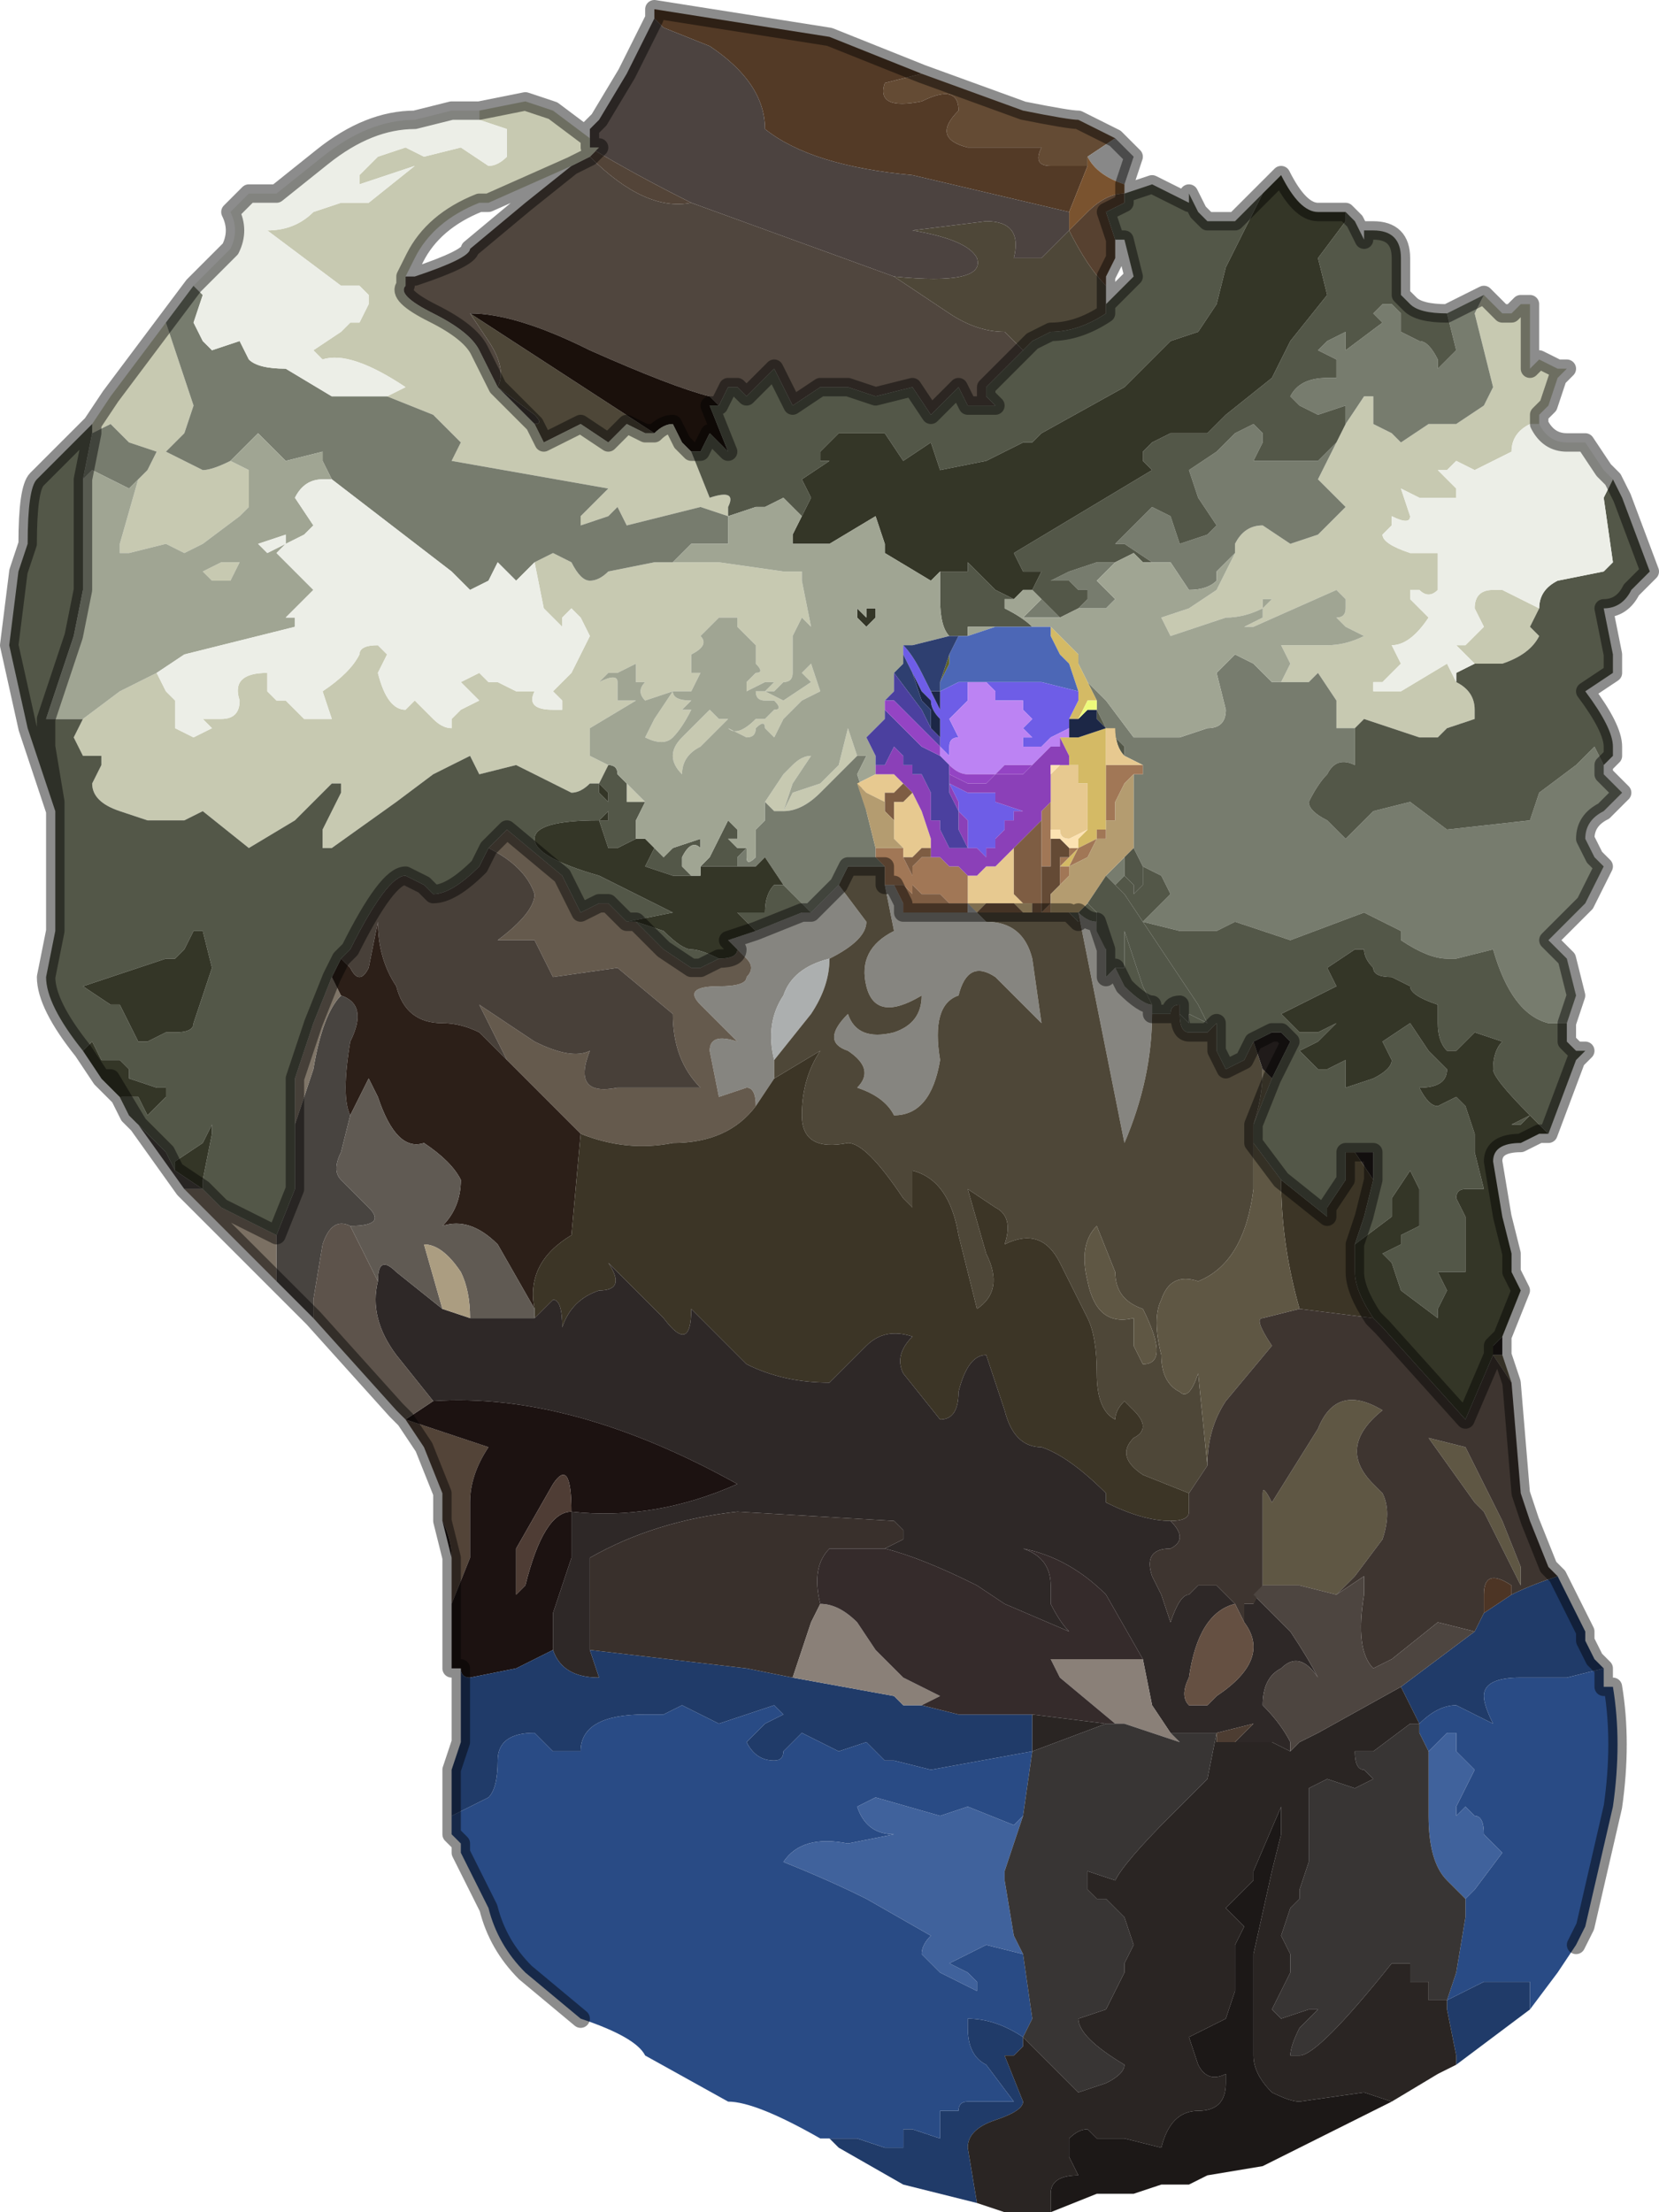 <?xml version="1.0" encoding="UTF-8" standalone="no"?>
<svg xmlns:xlink="http://www.w3.org/1999/xlink" height="12.0px" width="9.0px" xmlns="http://www.w3.org/2000/svg">
  <g transform="matrix(1.0, 0.0, 0.0, 1.0, 4.6, 5.8)">
    <path d="M0.4 -5.4 L0.95 -5.2 Q1.2 -5.15 1.25 -5.15 L1.45 -5.05 1.3 -4.95 1.3 -4.9 1.1 -4.9 Q1.0 -4.9 1.05 -5.0 L0.65 -5.0 Q0.45 -5.05 0.6 -5.2 0.6 -5.35 0.4 -5.25 0.15 -5.2 0.2 -5.35 L0.4 -5.4" fill="#644b34" fill-rule="evenodd" stroke="none"/>
    <path d="M-1.05 -5.7 L-1.05 -5.75 -0.1 -5.6 0.4 -5.4 0.2 -5.35 Q0.15 -5.2 0.4 -5.25 0.6 -5.35 0.6 -5.2 0.45 -5.05 0.65 -5.0 L1.05 -5.0 Q1.0 -4.9 1.1 -4.9 L1.3 -4.9 1.2 -4.65 0.35 -4.85 Q-0.2 -4.9 -0.45 -5.1 -0.45 -5.35 -0.75 -5.55 L-1.0 -5.65 -1.05 -5.7" fill="#533a26" fill-rule="evenodd" stroke="none"/>
    <path d="M1.45 -5.05 L1.55 -4.95 1.5 -4.8 Q1.35 -4.85 1.3 -4.95 L1.45 -5.05" fill="#888888" fill-rule="evenodd" stroke="none"/>
    <path d="M0.25 -1.0 L0.3 -0.9 0.3 -0.85 0.35 -0.85 0.7 -0.85 0.75 -0.8 Q0.95 -0.8 1.0 -0.6 L1.05 -0.25 0.8 -0.5 Q0.65 -0.6 0.6 -0.4 0.45 -0.35 0.5 -0.05 0.45 0.25 0.25 0.25 0.2 0.15 0.05 0.1 0.15 0.0 0.0 -0.1 -0.15 -0.15 0.0 -0.3 0.05 -0.15 0.25 -0.2 0.4 -0.25 0.4 -0.4 0.15 -0.25 0.1 -0.45 0.05 -0.65 0.25 -0.75 L0.2 -1.0 0.25 -1.0 M-0.2 -0.85 L-0.05 -1.0 0.1 -0.8 Q0.1 -0.7 -0.1 -0.6 -0.3 -0.55 -0.35 -0.4 -0.45 -0.25 -0.4 -0.05 L-0.4 0.05 -0.5 0.2 Q-0.5 0.1 -0.55 0.1 L-0.7 0.15 -0.75 -0.1 Q-0.75 -0.2 -0.6 -0.15 L-0.8 -0.35 Q-0.9 -0.45 -0.7 -0.45 -0.55 -0.45 -0.55 -0.5 -0.5 -0.55 -0.55 -0.6 L-0.6 -0.65 -0.65 -0.7 -0.5 -0.75 -0.25 -0.85 -0.2 -0.85 M1.25 -0.85 Q1.3 -0.8 1.35 -0.8 L1.4 -0.65 1.4 -0.5 1.45 -0.55 1.5 -0.45 Q1.6 -0.35 1.65 -0.35 L1.65 -0.3 Q1.65 0.05 1.5 0.4 L1.3 -0.6 1.25 -0.85" fill="#868580" fill-rule="evenodd" stroke="none"/>
    <path d="M-0.4 -0.05 Q-0.45 -0.25 -0.35 -0.4 -0.3 -0.55 -0.1 -0.6 -0.1 -0.45 -0.2 -0.3 L-0.4 -0.05" fill="#acafaf" fill-rule="evenodd" stroke="none"/>
    <path d="M1.2 -4.55 Q1.3 -4.35 1.4 -4.25 L1.4 -4.15 1.4 -4.1 Q1.25 -4.0 1.1 -4.0 L1.0 -3.95 0.95 -3.9 0.85 -4.0 Q0.7 -4.0 0.55 -4.1 L0.25 -4.3 Q0.75 -4.25 0.7 -4.4 0.65 -4.5 0.35 -4.55 L0.75 -4.6 Q0.95 -4.6 0.9 -4.4 L1.05 -4.4 1.2 -4.55 M-0.85 -3.35 L-0.85 -3.35 -0.9 -3.4 -0.9 -3.4 -0.85 -3.35 M-1.9 -3.7 Q-1.85 -3.8 -1.95 -3.95 L-2.05 -4.1 -1.05 -3.45 -1.05 -3.45 -1.1 -3.45 -1.2 -3.5 -1.3 -3.4 -1.45 -3.5 -1.65 -3.4 -1.7 -3.5 Q-1.65 -3.5 -1.7 -3.55 L-1.9 -3.7 M0.7 -0.85 L1.05 -0.85 1.1 -0.85 1.2 -0.85 1.25 -0.8 1.25 -0.85 1.25 -0.85 1.25 -0.85 1.3 -0.6 1.5 0.4 Q1.65 0.05 1.65 -0.3 L1.65 -0.35 1.65 -0.3 1.7 -0.3 1.7 -0.3 1.7 -0.3 1.75 -0.3 Q1.75 -0.35 1.8 -0.35 L1.8 -0.3 Q1.8 -0.2 1.85 -0.2 L1.95 -0.2 2.0 -0.25 2.0 -0.1 2.05 0.0 2.15 -0.05 2.2 -0.15 2.2 -0.15 2.25 0.0 Q2.25 0.15 2.2 0.3 L2.2 0.4 2.2 0.65 Q2.15 1.05 1.9 1.15 1.75 1.1 1.7 1.25 1.65 1.35 1.7 1.55 1.7 1.7 1.8 1.75 1.85 1.8 1.9 1.65 L1.95 2.15 1.85 2.3 1.6 2.2 Q1.45 2.1 1.55 2.0 1.65 1.95 1.55 1.85 L1.5 1.8 Q1.45 1.85 1.45 1.9 1.35 1.85 1.35 1.65 1.35 1.45 1.3 1.35 L1.15 1.05 Q1.05 0.85 0.85 0.95 0.9 0.8 0.8 0.75 L0.65 0.65 0.75 1.0 Q0.85 1.2 0.7 1.3 L0.6 0.9 Q0.55 0.6 0.35 0.55 L0.35 0.75 0.3 0.7 Q0.1 0.4 0.0 0.4 -0.25 0.45 -0.25 0.25 -0.25 0.05 -0.15 -0.1 L-0.4 0.05 -0.4 -0.05 -0.2 -0.3 Q-0.1 -0.45 -0.1 -0.6 0.1 -0.7 0.1 -0.8 L-0.05 -1.0 0.0 -1.1 0.2 -1.1 0.2 -1.0 0.2 -1.0 0.25 -0.75 Q0.05 -0.65 0.1 -0.45 0.15 -0.25 0.4 -0.4 0.4 -0.25 0.25 -0.2 0.05 -0.15 0.0 -0.3 -0.15 -0.15 0.0 -0.1 0.15 0.0 0.05 0.1 0.2 0.15 0.25 0.25 0.45 0.25 0.5 -0.05 0.45 -0.35 0.6 -0.4 0.65 -0.6 0.8 -0.5 L1.05 -0.25 1.0 -0.6 Q0.95 -0.8 0.75 -0.8 L0.7 -0.85 M1.35 0.85 Q1.25 0.95 1.3 1.15 1.35 1.4 1.55 1.35 1.55 1.45 1.55 1.5 L1.6 1.6 Q1.75 1.6 1.6 1.3 1.45 1.25 1.45 1.1 L1.35 0.85" fill="#4e4738" fill-rule="evenodd" stroke="none"/>
    <path d="M1.5 -4.8 L1.5 -4.7 1.5 -4.75 Q1.4 -4.75 1.3 -4.65 L1.2 -4.55 1.2 -4.65 1.3 -4.9 1.3 -4.95 Q1.35 -4.85 1.5 -4.8" fill="#7a532f" fill-rule="evenodd" stroke="none"/>
    <path d="M1.2 -4.55 L1.3 -4.65 Q1.4 -4.75 1.5 -4.75 L1.5 -4.7 1.4 -4.65 1.45 -4.5 1.45 -4.4 1.4 -4.3 1.4 -4.25 Q1.3 -4.35 1.2 -4.55" fill="#574130" fill-rule="evenodd" stroke="none"/>
    <path d="M-1.4 -5.05 L-1.4 -5.1 -1.35 -5.15 -1.2 -5.4 -1.05 -5.7 -1.0 -5.65 -0.75 -5.55 Q-0.45 -5.35 -0.45 -5.1 -0.2 -4.9 0.35 -4.85 L1.2 -4.65 1.2 -4.55 1.05 -4.4 0.9 -4.4 Q0.95 -4.6 0.75 -4.6 L0.35 -4.55 Q0.65 -4.5 0.7 -4.4 0.75 -4.25 0.25 -4.3 L-0.85 -4.7 Q-1.15 -4.85 -1.4 -5.0 L-1.4 -5.05" fill="#4c4340" fill-rule="evenodd" stroke="none"/>
    <path d="M0.95 -3.9 L0.9 -3.85 0.8 -3.75 0.75 -3.7 0.75 -3.65 0.8 -3.6 0.65 -3.6 0.6 -3.7 0.45 -3.55 0.35 -3.7 0.15 -3.65 0.0 -3.7 -0.15 -3.7 -0.3 -3.6 -0.4 -3.8 -0.55 -3.65 -0.6 -3.7 -0.65 -3.7 -0.7 -3.6 -0.75 -3.65 Q-0.95 -3.7 -1.4 -3.9 -1.8 -4.1 -2.05 -4.1 L-1.95 -3.95 Q-1.85 -3.8 -1.9 -3.7 L-2.0 -3.9 Q-2.05 -4.0 -2.25 -4.1 -2.45 -4.2 -2.4 -4.25 L-2.4 -4.3 -2.35 -4.3 Q-2.05 -4.4 -2.05 -4.45 L-1.75 -4.7 -1.5 -4.9 -1.4 -4.95 -1.4 -4.95 Q-1.1 -4.65 -0.85 -4.7 L0.25 -4.3 0.55 -4.1 Q0.7 -4.0 0.85 -4.0 L0.95 -3.9 M-1.9 -3.7 L-1.9 -3.7" fill="#50463e" fill-rule="evenodd" stroke="none"/>
    <path d="M-0.7 -3.6 L-0.75 -3.6 -0.65 -3.35 -0.65 -3.35 -0.7 -3.4 -0.75 -3.45 -0.8 -3.35 -0.85 -3.35 -0.9 -3.4 -0.95 -3.5 Q-1.0 -3.5 -1.05 -3.45 L-2.05 -4.1 Q-1.8 -4.1 -1.4 -3.9 -0.95 -3.7 -0.75 -3.65 L-0.7 -3.6" fill="#1a100b" fill-rule="evenodd" stroke="none"/>
    <path d="M3.55 1.45 L3.55 1.55 3.5 1.55 3.5 1.5 3.55 1.45 M2.2 -0.15 L2.3 -0.2 2.35 -0.2 2.4 -0.15 2.3 0.05 2.25 0.0 2.2 -0.15 M2.75 0.45 L2.85 0.45 2.85 0.6 2.75 0.45" fill="#201b1a" fill-rule="evenodd" stroke="none"/>
    <path d="M-2.15 2.9 L-2.15 2.65 Q-2.15 2.55 -2.2 2.45 L-2.2 2.3 -2.3 2.05 -2.4 1.9 -1.95 2.05 Q-2.05 2.2 -2.05 2.35 L-2.05 2.65 -2.15 2.9 M-0.85 -4.7 Q-1.1 -4.65 -1.4 -4.95 L-1.4 -4.95 -1.35 -5.0 -1.4 -5.0 Q-1.15 -4.85 -0.85 -4.7" fill="#534438" fill-rule="evenodd" stroke="none"/>
    <path d="M-2.9 1.35 L-3.0 1.25 -3.1 1.15 -3.1 0.9 -3.1 0.9 -3.0 0.65 -3.0 0.3 -2.9 0.0 Q-2.85 -0.3 -2.75 -0.4 -2.6 -0.35 -2.7 -0.15 -2.75 0.15 -2.7 0.25 L-2.75 0.45 Q-2.8 0.55 -2.75 0.6 L-2.6 0.75 Q-2.5 0.85 -2.7 0.85 -2.8 0.8 -2.85 0.95 L-2.9 1.25 -2.9 1.35 M-3.6 0.65 L-3.6 0.65 -3.85 0.3 -3.9 0.25 -3.7 0.45 -3.65 0.55 -3.5 0.65 -3.6 0.65" fill="#484440" fill-rule="evenodd" stroke="none"/>
    <path d="M-3.85 0.3 L-4.0 0.05 -4.05 0.05 -3.95 0.15 -3.9 0.25 -3.85 0.3 M-2.8 -0.5 L-2.75 -0.4 Q-2.85 -0.3 -2.9 0.0 L-3.0 0.3 -3.0 0.05 -2.9 -0.25 -2.8 -0.5" fill="#7f7568" fill-rule="evenodd" stroke="none"/>
    <path d="M-1.9 -3.7 L-1.9 -3.7 -1.7 -3.55 Q-1.65 -3.5 -1.7 -3.5 L-1.85 -3.65 -1.9 -3.7" fill="#413b36" fill-rule="evenodd" stroke="none"/>
    <path d="M-0.5 0.2 Q-0.65 0.4 -0.95 0.4 -1.2 0.45 -1.45 0.35 L-1.5 0.3 -1.85 -0.05 -2.0 -0.35 -1.7 -0.15 Q-1.5 -0.05 -1.4 -0.1 -1.5 0.15 -1.25 0.1 L-0.8 0.1 Q-0.95 -0.05 -0.95 -0.3 L-1.25 -0.55 -1.6 -0.5 -1.7 -0.7 -1.9 -0.7 Q-1.7 -0.85 -1.7 -0.95 -1.75 -1.1 -1.95 -1.2 L-1.85 -1.3 -1.55 -1.05 -1.45 -0.85 -1.35 -0.9 -1.3 -0.9 -1.2 -0.8 -1.15 -0.8 -1.0 -0.65 -0.85 -0.55 -0.8 -0.55 -0.7 -0.6 Q-0.6 -0.6 -0.6 -0.65 L-0.55 -0.6 Q-0.5 -0.55 -0.55 -0.5 -0.55 -0.45 -0.7 -0.45 -0.9 -0.45 -0.8 -0.35 L-0.6 -0.15 Q-0.75 -0.2 -0.75 -0.1 L-0.7 0.15 -0.55 0.1 Q-0.5 0.1 -0.5 0.2" fill="#655a4d" fill-rule="evenodd" stroke="none"/>
    <path d="M-2.75 -0.6 L-2.7 -0.65 Q-2.5 -1.05 -2.4 -1.05 L-2.3 -1.0 -2.25 -0.95 Q-2.15 -0.95 -2.0 -1.1 L-1.95 -1.2 Q-1.75 -1.1 -1.7 -0.95 -1.7 -0.85 -1.9 -0.7 L-1.7 -0.7 -1.6 -0.5 -1.25 -0.55 -0.95 -0.3 Q-0.95 -0.05 -0.8 0.1 L-1.25 0.1 Q-1.5 0.15 -1.4 -0.1 -1.5 -0.05 -1.7 -0.15 L-2.0 -0.35 -1.85 -0.05 -2.0 -0.2 Q-2.1 -0.25 -2.2 -0.25 -2.4 -0.25 -2.45 -0.45 -2.55 -0.6 -2.55 -0.8 L-2.6 -0.55 Q-2.65 -0.45 -2.7 -0.55 L-2.75 -0.6" fill="#484039" fill-rule="evenodd" stroke="none"/>
    <path d="M-1.45 0.35 L-1.5 0.9 Q-1.75 1.05 -1.7 1.3 L-1.9 0.95 Q-2.05 0.8 -2.2 0.85 -2.1 0.75 -2.1 0.6 -2.15 0.5 -2.3 0.4 -2.45 0.45 -2.55 0.15 L-2.6 0.05 -2.7 0.25 Q-2.75 0.15 -2.7 -0.15 -2.6 -0.35 -2.75 -0.4 L-2.8 -0.5 -2.75 -0.6 -2.7 -0.55 Q-2.65 -0.45 -2.6 -0.55 L-2.55 -0.8 Q-2.55 -0.6 -2.45 -0.45 -2.4 -0.25 -2.2 -0.25 -2.1 -0.25 -2.0 -0.2 L-1.85 -0.05 -1.5 0.3 -1.45 0.35" fill="#2c1f18" fill-rule="evenodd" stroke="none"/>
    <path d="M2.35 0.6 L2.6 0.8 2.6 0.75 2.7 0.6 2.7 0.45 2.75 0.45 2.85 0.6 2.8 0.8 2.75 0.95 Q2.75 1.0 2.75 1.1 2.75 1.2 2.85 1.35 L2.45 1.3 Q2.35 0.95 2.35 0.6 M-0.4 0.05 L-0.15 -0.1 Q-0.25 0.05 -0.25 0.25 -0.25 0.45 0.0 0.4 0.1 0.4 0.3 0.7 L0.35 0.75 0.35 0.55 Q0.55 0.6 0.6 0.9 L0.7 1.3 Q0.85 1.2 0.75 1.0 L0.65 0.65 0.8 0.75 Q0.9 0.8 0.85 0.95 1.05 0.85 1.15 1.05 L1.3 1.35 Q1.35 1.45 1.35 1.65 1.35 1.85 1.45 1.9 1.45 1.85 1.5 1.8 L1.55 1.85 Q1.65 1.95 1.55 2.0 1.45 2.1 1.6 2.2 L1.85 2.3 1.85 2.4 Q1.85 2.45 1.75 2.45 1.6 2.45 1.4 2.35 L1.4 2.3 Q1.2 2.1 1.05 2.05 0.9 2.05 0.85 1.85 L0.75 1.55 Q0.65 1.55 0.6 1.75 0.6 1.9 0.5 1.9 L0.3 1.65 Q0.25 1.55 0.35 1.45 0.2 1.4 0.1 1.5 L-0.1 1.7 Q-0.35 1.7 -0.55 1.6 L-0.85 1.3 Q-0.85 1.55 -1.0 1.35 L-1.3 1.05 Q-1.2 1.2 -1.35 1.2 -1.5 1.25 -1.55 1.4 -1.55 1.25 -1.6 1.25 -1.6 1.25 -1.7 1.35 L-1.7 1.3 Q-1.75 1.05 -1.5 0.9 L-1.45 0.35 Q-1.2 0.45 -0.95 0.4 -0.65 0.4 -0.5 0.2 L-0.4 0.05" fill="#3c3526" fill-rule="evenodd" stroke="none"/>
    <path d="M-1.7 1.35 Q-1.6 1.25 -1.6 1.25 -1.55 1.25 -1.55 1.4 -1.5 1.25 -1.35 1.2 -1.2 1.2 -1.3 1.05 L-1.0 1.35 Q-0.85 1.55 -0.85 1.3 L-0.55 1.6 Q-0.35 1.7 -0.1 1.7 L0.1 1.5 Q0.2 1.4 0.35 1.45 0.25 1.55 0.3 1.65 L0.5 1.9 Q0.6 1.9 0.6 1.75 0.65 1.55 0.75 1.55 L0.85 1.85 Q0.9 2.05 1.05 2.05 1.2 2.1 1.4 2.3 L1.4 2.35 Q1.6 2.45 1.75 2.45 1.85 2.55 1.75 2.6 1.6 2.6 1.65 2.75 L1.7 2.85 1.75 3.0 Q1.8 2.85 1.85 2.85 L1.9 2.8 2.0 2.8 2.1 2.9 Q1.9 2.95 1.85 3.3 1.8 3.4 1.85 3.45 L1.95 3.45 2.0 3.4 Q2.3 3.2 2.15 3.0 L2.15 2.9 2.2 2.9 2.2 2.85 2.4 3.05 Q2.5 3.2 2.55 3.3 2.45 3.15 2.35 3.25 2.25 3.3 2.25 3.45 2.35 3.55 2.4 3.65 L2.4 3.7 2.3 3.65 2.1 3.65 2.2 3.55 2.0 3.6 1.9 3.6 1.75 3.6 1.65 3.45 1.6 3.2 1.4 2.85 Q1.2 2.65 0.95 2.6 1.1 2.65 1.1 2.8 L1.1 2.9 Q1.15 3.0 1.2 3.05 L0.85 2.9 0.7 2.8 Q0.4 2.65 0.2 2.6 L0.3 2.55 0.3 2.5 0.25 2.45 -0.6 2.4 Q-1.05 2.45 -1.4 2.65 L-1.4 3.1 -1.4 3.15 -1.35 3.3 Q-1.55 3.3 -1.6 3.15 L-1.6 2.95 -1.5 2.65 Q-1.5 2.45 -1.5 2.4 -1.05 2.45 -0.6 2.25 -1.5 1.75 -2.25 1.8 L-2.45 1.55 Q-2.6 1.35 -2.55 1.15 -2.55 1.0 -2.45 1.1 L-2.2 1.3 -2.05 1.35 -1.7 1.35" fill="#2e2827" fill-rule="evenodd" stroke="none"/>
    <path d="M-2.1 3.25 L-2.15 3.25 -2.15 3.05 -2.15 2.9 -2.05 2.65 -2.05 2.35 Q-2.05 2.2 -1.95 2.05 L-2.4 1.9 -2.4 1.9 -2.25 1.8 Q-1.5 1.75 -0.6 2.25 -1.05 2.45 -1.5 2.4 -1.5 2.1 -1.6 2.25 L-1.8 2.6 -1.8 2.85 -1.75 2.8 Q-1.65 2.4 -1.5 2.4 -1.5 2.45 -1.5 2.65 L-1.6 2.95 -1.6 3.15 -1.8 3.25 -2.05 3.3 Q-2.1 3.3 -2.1 3.25 M-2.15 2.65 L-2.2 2.45 Q-2.15 2.55 -2.15 2.65" fill="#1c1211" fill-rule="evenodd" stroke="none"/>
    <path d="M-1.6 2.25 Q-1.5 2.1 -1.5 2.4 -1.65 2.4 -1.75 2.8 L-1.8 2.85 -1.8 2.6 -1.6 2.25" fill="#4f3d35" fill-rule="evenodd" stroke="none"/>
    <path d="M-1.7 1.3 L-1.7 1.35 -2.05 1.35 Q-2.05 1.2 -2.1 1.1 -2.2 0.95 -2.3 0.95 L-2.2 1.3 -2.45 1.1 Q-2.55 1.0 -2.55 1.15 L-2.7 0.85 Q-2.5 0.85 -2.6 0.75 L-2.75 0.6 Q-2.8 0.55 -2.75 0.45 L-2.7 0.25 -2.6 0.05 -2.55 0.15 Q-2.45 0.45 -2.3 0.4 -2.15 0.5 -2.1 0.6 -2.1 0.75 -2.2 0.85 -2.05 0.8 -1.9 0.95 L-1.7 1.3" fill="#605a53" fill-rule="evenodd" stroke="none"/>
    <path d="M-2.4 1.9 L-2.45 1.85 -2.9 1.35 -2.9 1.25 -2.85 0.95 Q-2.8 0.8 -2.7 0.85 L-2.55 1.15 Q-2.6 1.35 -2.45 1.55 L-2.25 1.8 -2.4 1.9" fill="#5d534b" fill-rule="evenodd" stroke="none"/>
    <path d="M-2.2 1.3 L-2.3 0.95 Q-2.2 0.95 -2.1 1.1 -2.05 1.2 -2.05 1.35 L-2.2 1.3" fill="#ab9d81" fill-rule="evenodd" stroke="none"/>
    <path d="M-3.1 1.15 L-3.3 0.95 -3.6 0.65 -3.5 0.65 -3.5 0.65 -3.4 0.75 -3.1 0.9 -3.1 1.15" fill="#7b7063" fill-rule="evenodd" stroke="none"/>
    <path d="M3.85 2.75 L3.9 2.85 3.95 2.95 4.0 3.05 4.0 3.1 4.05 3.2 4.1 3.25 3.9 3.3 3.65 3.3 Q3.45 3.3 3.45 3.4 3.45 3.45 3.5 3.55 L3.3 3.45 Q3.2 3.45 3.1 3.55 L3.0 3.35 3.4 3.05 3.45 2.95 3.6 2.85 Q3.7 2.8 3.85 2.75 M3.7 5.1 L3.3 5.4 3.3 5.35 3.25 5.1 3.25 5.05 3.45 4.95 3.6 4.95 3.7 4.95 3.7 5.1 M0.7 6.15 L0.3 6.05 -0.05 5.85 -0.1 5.8 -0.1 5.8 0.05 5.8 0.2 5.85 0.3 5.85 0.3 5.75 0.35 5.75 0.5 5.8 0.5 5.65 0.6 5.65 Q0.6 5.6 0.65 5.6 L0.8 5.6 0.9 5.6 0.75 5.4 Q0.65 5.35 0.65 5.2 L0.65 5.15 Q0.8 5.15 0.95 5.25 L0.95 5.3 0.9 5.35 0.85 5.35 0.95 5.6 Q0.95 5.65 0.8 5.7 0.65 5.75 0.65 5.85 L0.7 6.15 M-2.15 4.05 L-2.15 3.8 -2.15 3.8 -2.1 3.65 -2.1 3.25 Q-2.1 3.3 -2.05 3.3 L-1.8 3.25 -1.6 3.15 Q-1.55 3.3 -1.35 3.3 L-1.4 3.15 -1.4 3.15 -0.55 3.25 -0.3 3.3 -0.3 3.3 0.25 3.4 0.3 3.45 0.4 3.45 0.6 3.5 1.0 3.5 1.0 3.7 0.45 3.8 0.25 3.75 0.2 3.75 0.1 3.65 -0.05 3.7 -0.25 3.6 -0.3 3.65 -0.35 3.7 Q-0.35 3.75 -0.4 3.75 -0.5 3.75 -0.55 3.65 L-0.45 3.55 -0.35 3.5 -0.4 3.45 -0.55 3.5 -0.7 3.55 -0.9 3.45 -1.0 3.5 -1.1 3.5 Q-1.45 3.5 -1.45 3.7 L-1.6 3.7 -1.7 3.6 Q-1.9 3.6 -1.9 3.75 -1.9 3.9 -1.95 3.95 L-2.15 4.05" fill="#203b69" fill-rule="evenodd" stroke="none"/>
    <path d="M4.1 3.25 L4.1 3.35 4.15 3.35 Q4.2 3.65 4.15 4.0 L4.0 4.65 3.95 4.75 3.85 4.9 3.7 5.1 3.7 4.95 3.6 4.95 3.45 4.95 3.25 5.05 3.3 4.9 3.35 4.6 3.35 4.5 3.4 4.45 3.55 4.25 3.45 4.15 Q3.45 4.05 3.4 4.05 L3.35 4.0 3.3 4.05 3.3 4.0 3.35 3.9 3.4 3.8 3.35 3.75 3.3 3.7 3.3 3.6 3.25 3.6 3.15 3.7 3.1 3.6 3.1 3.55 Q3.2 3.45 3.3 3.45 L3.5 3.55 Q3.45 3.45 3.45 3.4 3.45 3.3 3.65 3.3 L3.9 3.3 4.1 3.25 M-0.1 5.8 L-0.15 5.8 Q-0.5 5.6 -0.65 5.6 L-1.1 5.35 Q-1.15 5.25 -1.45 5.15 L-1.75 4.9 Q-1.9 4.75 -1.95 4.55 L-2.1 4.25 -2.1 4.2 -2.1 4.2 -2.15 4.15 -2.15 4.05 -1.95 3.95 Q-1.9 3.9 -1.9 3.75 -1.9 3.6 -1.7 3.6 L-1.6 3.7 -1.45 3.7 Q-1.45 3.5 -1.1 3.5 L-1.0 3.5 -0.9 3.45 -0.7 3.55 -0.55 3.5 -0.4 3.45 -0.35 3.5 -0.45 3.55 -0.55 3.65 Q-0.5 3.75 -0.4 3.75 -0.35 3.75 -0.35 3.7 L-0.3 3.65 -0.25 3.6 -0.05 3.7 0.1 3.65 0.2 3.75 0.25 3.75 0.45 3.8 1.0 3.7 0.95 4.05 0.9 4.1 0.65 4.0 0.5 4.05 0.15 3.95 0.05 4.0 Q0.1 4.15 0.25 4.15 L0.0 4.2 Q-0.25 4.15 -0.35 4.3 -0.1 4.4 0.1 4.5 L0.45 4.7 Q0.4 4.75 0.4 4.8 L0.5 4.9 0.7 5.0 0.7 4.95 0.65 4.9 0.55 4.85 0.65 4.8 0.75 4.75 0.95 4.8 1.0 5.15 0.95 5.25 Q0.8 5.15 0.65 5.15 L0.65 5.2 Q0.65 5.35 0.75 5.4 L0.9 5.6 0.8 5.6 0.65 5.6 Q0.6 5.6 0.6 5.65 L0.5 5.65 0.5 5.8 0.35 5.75 0.3 5.75 0.3 5.85 0.2 5.85 0.05 5.8 -0.1 5.8 -0.1 5.8" fill="#294b85" fill-rule="evenodd" stroke="none"/>
    <path d="M-1.4 3.15 L-1.4 3.1 -1.4 2.65 Q-1.05 2.45 -0.6 2.4 L0.25 2.45 0.3 2.5 0.3 2.55 0.2 2.6 Q-0.05 2.6 -0.1 2.6 -0.2 2.7 -0.15 2.9 L-0.2 3.0 -0.3 3.3 -0.3 3.3 -0.55 3.25 -1.4 3.15 -1.4 3.15" fill="#39302c" fill-rule="evenodd" stroke="none"/>
    <path d="M1.6 3.2 L1.65 3.45 1.75 3.6 1.8 3.65 1.5 3.55 1.45 3.55 1.15 3.3 1.1 3.2 1.25 3.2 1.6 3.2 M-0.3 3.3 L-0.2 3.0 -0.15 2.9 Q-0.05 2.9 0.05 3.0 L0.15 3.15 0.3 3.3 0.5 3.4 0.4 3.45 0.3 3.45 0.25 3.4 -0.3 3.3" fill="#8a8078" fill-rule="evenodd" stroke="none"/>
    <path d="M0.2 2.6 Q0.4 2.65 0.7 2.8 L0.85 2.9 1.2 3.05 Q1.15 3.0 1.1 2.9 L1.1 2.8 Q1.1 2.65 0.95 2.6 1.2 2.65 1.4 2.85 L1.6 3.2 1.25 3.2 1.1 3.2 1.15 3.3 1.45 3.55 1.5 3.55 1.4 3.55 1.0 3.5 0.6 3.5 0.4 3.45 0.5 3.4 0.3 3.3 0.15 3.15 0.05 3.0 Q-0.05 2.9 -0.15 2.9 -0.2 2.7 -0.1 2.6 -0.05 2.6 0.2 2.6" fill="#352b2b" fill-rule="evenodd" stroke="none"/>
    <path d="M0.95 4.05 L0.9 4.2 0.85 4.35 0.85 4.4 0.9 4.7 0.95 4.8 0.75 4.75 0.65 4.8 0.55 4.85 0.65 4.9 0.7 4.95 0.7 5.0 0.5 4.9 0.4 4.8 Q0.4 4.75 0.45 4.7 L0.1 4.5 Q-0.1 4.4 -0.35 4.3 -0.25 4.15 0.0 4.2 L0.25 4.15 Q0.1 4.15 0.05 4.0 L0.15 3.95 0.5 4.05 0.65 4.0 0.9 4.1 0.95 4.05 M3.35 4.5 L3.25 4.4 Q3.15 4.3 3.15 4.05 L3.15 3.7 3.25 3.6 3.3 3.6 3.3 3.7 3.35 3.75 3.4 3.8 3.35 3.9 3.3 4.0 3.3 4.05 3.35 4.0 3.4 4.05 Q3.45 4.05 3.45 4.15 L3.55 4.25 3.4 4.45 3.35 4.5" fill="#40629c" fill-rule="evenodd" stroke="none"/>
    <path d="M3.55 1.55 L3.6 1.7 3.5 1.55 3.55 1.55 M2.3 0.05 L2.2 0.3 Q2.25 0.15 2.25 0.0 L2.3 0.05 M2.2 0.4 L2.35 0.6 Q2.35 0.95 2.45 1.3 L2.25 1.35 Q2.2 1.35 2.3 1.5 L2.05 1.8 Q1.95 1.95 1.95 2.15 L1.9 1.65 Q1.85 1.8 1.8 1.75 1.7 1.7 1.7 1.55 1.65 1.35 1.7 1.25 1.75 1.1 1.9 1.15 2.15 1.05 2.2 0.65 L2.2 0.4 M2.2 2.9 L2.25 2.8 2.25 2.45 2.25 2.3 Q2.25 2.25 2.3 2.35 L2.55 1.95 Q2.65 1.7 2.9 1.85 2.65 2.05 2.85 2.25 L2.9 2.3 Q2.95 2.4 2.9 2.55 L2.75 2.75 2.65 2.85 2.45 2.8 2.4 2.8 2.25 2.8 2.2 2.85 2.2 2.9 M3.4 2.35 L3.15 2.0 3.35 2.05 3.55 2.45 3.65 2.7 3.65 2.8 3.6 2.7 3.45 2.4 3.4 2.35 M1.35 0.85 L1.45 1.1 Q1.45 1.25 1.6 1.3 1.75 1.6 1.6 1.6 L1.55 1.5 Q1.55 1.45 1.55 1.35 1.35 1.4 1.3 1.15 1.25 0.95 1.35 0.85" fill="#5f5744" fill-rule="evenodd" stroke="none"/>
    <path d="M3.6 1.7 L3.65 2.3 3.7 2.45 3.8 2.7 3.85 2.75 Q3.7 2.8 3.6 2.85 L3.6 2.8 Q3.45 2.7 3.45 2.85 L3.45 2.95 3.4 3.05 3.2 3.0 2.95 3.2 2.85 3.25 Q2.75 3.15 2.8 2.85 L2.8 2.75 Q2.8 2.75 2.65 2.85 L2.75 2.75 2.9 2.55 Q2.95 2.4 2.9 2.3 L2.85 2.25 Q2.65 2.05 2.9 1.85 2.65 1.7 2.55 1.95 L2.3 2.35 Q2.25 2.25 2.25 2.3 L2.25 2.45 2.25 2.8 2.2 2.9 2.15 2.9 2.15 3.0 2.1 2.9 2.0 2.8 1.9 2.8 1.85 2.85 Q1.8 2.85 1.75 3.0 L1.7 2.85 1.65 2.75 Q1.6 2.6 1.75 2.6 1.85 2.55 1.75 2.45 1.85 2.45 1.85 2.4 L1.85 2.3 1.95 2.15 Q1.95 1.95 2.05 1.8 L2.3 1.5 Q2.2 1.35 2.25 1.35 L2.45 1.3 2.85 1.35 2.9 1.4 3.35 1.9 3.5 1.55 3.6 1.7 M3.4 2.35 L3.45 2.4 3.6 2.7 3.65 2.8 3.65 2.7 3.55 2.45 3.35 2.05 3.15 2.0 3.4 2.35" fill="#3e3530" fill-rule="evenodd" stroke="none"/>
    <path d="M1.75 3.6 L1.9 3.6 2.0 3.6 1.95 3.85 1.75 4.05 Q1.5 4.3 1.45 4.4 L1.3 4.35 1.3 4.45 1.35 4.5 1.4 4.5 1.5 4.6 1.55 4.75 1.5 4.85 1.5 4.9 1.4 5.1 1.25 5.15 Q1.25 5.25 1.5 5.4 1.5 5.45 1.4 5.5 L1.25 5.55 0.95 5.25 1.0 5.15 0.95 4.8 0.9 4.7 0.85 4.4 0.85 4.35 0.9 4.2 0.95 4.05 1.0 3.7 1.4 3.55 1.5 3.55 1.8 3.65 1.75 3.6 M3.1 3.55 L3.1 3.6 3.15 3.7 3.15 4.05 Q3.15 4.3 3.25 4.4 L3.35 4.5 3.35 4.6 3.3 4.9 3.25 5.05 3.15 5.05 3.15 4.95 3.05 4.95 3.05 4.85 2.95 4.85 Q2.55 5.35 2.45 5.35 L2.4 5.35 Q2.4 5.3 2.45 5.2 L2.55 5.1 2.5 5.1 2.35 5.15 2.3 5.1 2.4 4.9 2.4 4.8 2.35 4.7 2.4 4.55 2.45 4.5 2.45 4.45 2.5 4.3 2.5 3.9 2.6 3.85 2.75 3.9 2.85 3.85 2.8 3.8 Q2.75 3.8 2.75 3.7 L2.85 3.7 3.05 3.55 3.1 3.55" fill="#383534" fill-rule="evenodd" stroke="none"/>
    <path d="M3.3 5.4 L3.2 5.45 2.95 5.6 2.8 5.55 2.45 5.6 Q2.4 5.6 2.3 5.55 2.2 5.45 2.2 5.35 L2.2 4.8 2.3 4.35 2.35 4.15 2.35 4.0 2.2 4.35 2.2 4.4 2.05 4.55 2.15 4.65 2.1 4.75 2.1 5.0 2.05 5.15 1.85 5.25 1.9 5.4 Q1.95 5.5 2.05 5.45 L2.05 5.5 Q2.05 5.65 1.9 5.65 1.75 5.65 1.7 5.85 L1.5 5.8 1.35 5.8 1.3 5.75 Q1.25 5.75 1.2 5.8 L1.2 5.9 1.25 6.0 Q1.1 6.0 1.1 6.1 L1.1 6.2 1.0 6.2 0.85 6.2 0.7 6.15 0.65 5.85 Q0.65 5.75 0.8 5.7 0.95 5.65 0.95 5.6 L0.85 5.35 0.9 5.35 0.95 5.3 0.95 5.25 1.25 5.55 1.4 5.5 Q1.5 5.45 1.5 5.4 1.25 5.25 1.25 5.15 L1.4 5.1 1.5 4.9 1.5 4.85 1.55 4.75 1.5 4.6 1.4 4.5 1.35 4.5 1.3 4.45 1.3 4.35 1.45 4.4 Q1.5 4.3 1.75 4.05 L1.95 3.85 2.0 3.6 2.0 3.65 2.1 3.65 2.3 3.65 2.4 3.7 2.45 3.65 2.55 3.6 3.0 3.35 3.1 3.55 3.05 3.55 2.85 3.7 2.75 3.7 Q2.75 3.8 2.8 3.8 L2.85 3.85 2.75 3.9 2.6 3.85 2.5 3.9 2.5 4.3 2.45 4.45 2.45 4.5 2.4 4.55 2.35 4.7 2.4 4.8 2.4 4.9 2.3 5.1 2.35 5.15 2.5 5.1 2.55 5.1 2.45 5.2 Q2.4 5.3 2.4 5.35 L2.45 5.35 Q2.55 5.35 2.95 4.85 L3.05 4.85 3.05 4.95 3.15 4.95 3.15 5.05 3.25 5.05 3.25 5.1 3.3 5.35 3.3 5.4 M1.4 3.55 L1.0 3.7 1.0 3.5 1.4 3.55" fill="#2a2523" fill-rule="evenodd" stroke="none"/>
    <path d="M1.9 3.6 L2.0 3.6 2.2 3.55 2.1 3.65 2.0 3.65 2.0 3.6 1.9 3.6" fill="#4d3d32" fill-rule="evenodd" stroke="none"/>
    <path d="M2.1 2.9 L2.15 3.0 Q2.3 3.2 2.0 3.4 L1.95 3.45 1.85 3.45 Q1.8 3.4 1.85 3.3 1.9 2.95 2.1 2.9" fill="#655042" fill-rule="evenodd" stroke="none"/>
    <path d="M3.45 2.95 L3.45 2.85 Q3.45 2.7 3.6 2.8 L3.6 2.85 3.45 2.95" fill="#4d3525" fill-rule="evenodd" stroke="none"/>
    <path d="M2.65 2.85 Q2.8 2.75 2.8 2.75 L2.8 2.85 Q2.75 3.15 2.85 3.25 L2.95 3.2 3.2 3.0 3.4 3.05 3.0 3.35 2.55 3.6 2.45 3.65 2.4 3.7 2.4 3.65 Q2.35 3.55 2.25 3.45 2.25 3.3 2.35 3.25 2.45 3.15 2.55 3.3 2.5 3.2 2.4 3.05 L2.2 2.85 2.25 2.8 2.4 2.8 2.45 2.8 2.65 2.85" fill="#4d4540" fill-rule="evenodd" stroke="none"/>
    <path d="M2.95 5.6 L2.25 5.95 1.95 6.0 1.85 6.05 1.7 6.05 1.55 6.1 1.35 6.1 1.1 6.2 1.1 6.1 Q1.1 6.0 1.25 6.0 L1.2 5.9 1.2 5.8 Q1.25 5.75 1.3 5.75 L1.35 5.8 1.5 5.8 1.7 5.85 Q1.75 5.65 1.9 5.65 2.05 5.65 2.05 5.5 L2.05 5.45 Q1.95 5.5 1.9 5.4 L1.85 5.25 2.05 5.15 2.1 5.0 2.1 4.75 2.15 4.65 2.05 4.55 2.2 4.4 2.2 4.35 2.35 4.0 2.35 4.15 2.3 4.35 2.2 4.8 2.2 5.35 Q2.2 5.45 2.3 5.55 2.4 5.6 2.45 5.6 L2.8 5.55 2.95 5.6" fill="#1c1817" fill-rule="evenodd" stroke="none"/>
    <path d="M3.45 -4.2 L3.45 -4.2 3.5 -4.15 3.55 -4.1 3.6 -4.1 3.65 -4.15 3.7 -4.15 3.7 -3.8 3.75 -3.85 3.85 -3.8 3.9 -3.8 3.85 -3.75 3.8 -3.6 3.75 -3.55 3.75 -3.5 3.7 -3.5 Q3.6 -3.45 3.6 -3.35 L3.5 -3.3 3.4 -3.25 3.3 -3.3 3.25 -3.25 3.2 -3.25 3.25 -3.2 3.3 -3.15 3.3 -3.1 3.15 -3.1 3.1 -3.1 3.0 -3.15 3.05 -3.0 Q3.05 -2.95 2.95 -3.0 L2.95 -2.95 2.9 -2.9 Q2.9 -2.85 3.05 -2.8 L3.05 -2.8 3.2 -2.8 3.2 -2.6 Q3.15 -2.55 3.1 -2.6 L3.05 -2.6 3.05 -2.55 3.15 -2.45 Q3.05 -2.3 2.95 -2.3 L2.95 -2.3 2.9 -2.3 2.95 -2.3 3.0 -2.2 2.95 -2.15 2.9 -2.1 2.85 -2.1 2.85 -2.05 2.95 -2.05 3.0 -2.05 3.25 -2.2 3.3 -2.1 Q3.4 -2.05 3.4 -1.95 L3.4 -1.9 3.25 -1.85 3.25 -1.85 3.2 -1.8 3.1 -1.8 2.8 -1.9 2.75 -1.85 2.65 -1.85 2.65 -2.0 2.55 -2.15 2.5 -2.1 2.5 -2.1 2.35 -2.1 2.3 -2.1 2.35 -2.1 2.4 -2.2 2.35 -2.3 2.45 -2.3 2.6 -2.3 2.6 -2.3 Q2.7 -2.3 2.8 -2.35 L2.7 -2.4 2.65 -2.45 Q2.7 -2.45 2.7 -2.5 L2.7 -2.55 2.65 -2.6 2.2 -2.4 2.2 -2.4 2.15 -2.4 2.25 -2.45 2.25 -2.45 2.25 -2.5 2.3 -2.55 2.3 -2.55 2.25 -2.55 2.25 -2.5 Q2.15 -2.45 2.05 -2.45 L1.75 -2.35 1.7 -2.45 1.85 -2.5 2.0 -2.6 2.1 -2.8 2.1 -2.8 2.1 -2.85 Q2.15 -2.95 2.25 -2.95 L2.4 -2.85 2.55 -2.9 2.6 -2.95 2.7 -3.05 2.55 -3.2 2.65 -3.4 2.7 -3.5 2.8 -3.65 2.85 -3.65 2.85 -3.5 2.95 -3.45 3.0 -3.4 3.15 -3.5 3.25 -3.5 3.3 -3.5 3.45 -3.6 3.5 -3.7 3.4 -4.1 3.45 -4.2 M-4.1 -3.5 L-4.0 -3.65 -3.7 -4.05 -3.55 -3.6 -3.6 -3.45 -3.7 -3.35 -3.5 -3.25 Q-3.45 -3.25 -3.35 -3.3 L-3.25 -3.25 -3.25 -3.1 -3.25 -3.05 -3.3 -3.0 -3.5 -2.85 -3.6 -2.8 -3.7 -2.85 -3.9 -2.8 -3.95 -2.8 -3.95 -2.85 -3.85 -3.2 -3.8 -3.25 -3.75 -3.35 -3.75 -3.35 -3.9 -3.4 -4.0 -3.5 -4.1 -3.45 -4.1 -3.5 M-2.0 -5.2 L-1.75 -5.25 -1.6 -5.2 -1.4 -5.05 -1.4 -5.0 -1.35 -5.0 -1.4 -4.95 -1.5 -4.9 -1.95 -4.7 -2.0 -4.7 Q-2.25 -4.6 -2.35 -4.4 L-2.4 -4.3 -2.4 -4.25 Q-2.45 -4.2 -2.25 -4.1 -2.05 -4.0 -2.0 -3.9 L-1.9 -3.7 -1.85 -3.65 -1.7 -3.5 -1.65 -3.4 -1.45 -3.5 -1.3 -3.4 -1.2 -3.5 -1.1 -3.45 -1.05 -3.45 -1.05 -3.45 Q-1.0 -3.5 -0.95 -3.5 L-0.9 -3.4 -0.9 -3.4 -0.85 -3.35 -0.75 -3.1 Q-0.6 -3.15 -0.65 -3.05 L-0.65 -3.0 -0.65 -3.0 -0.8 -3.05 -1.2 -2.95 -1.25 -3.05 -1.3 -3.0 -1.45 -2.95 -1.45 -3.0 -1.3 -3.15 -2.15 -3.3 -2.1 -3.4 -2.25 -3.55 -2.5 -3.65 -2.4 -3.7 Q-2.7 -3.9 -2.85 -3.85 L-2.9 -3.9 -2.75 -4.0 -2.7 -4.05 -2.65 -4.05 -2.6 -4.15 -2.6 -4.2 -2.65 -4.25 -2.75 -4.25 -3.15 -4.55 Q-3.0 -4.55 -2.9 -4.65 L-2.75 -4.7 -2.6 -4.7 -2.35 -4.9 -2.65 -4.8 -2.65 -4.85 -2.55 -4.95 -2.4 -5.0 -2.3 -4.95 -2.1 -5.0 -1.95 -4.9 Q-1.9 -4.9 -1.85 -4.95 L-1.85 -5.1 -2.0 -5.15 -2.0 -5.2 M3.4 -2.2 L3.4 -2.2 3.3 -2.3 3.35 -2.3 3.45 -2.4 3.4 -2.5 3.4 -2.5 Q3.4 -2.6 3.5 -2.6 L3.55 -2.6 3.75 -2.5 3.7 -2.4 3.75 -2.35 3.75 -2.35 Q3.7 -2.25 3.55 -2.2 L3.4 -2.2 M0.05 -1.7 L0.05 -1.7 -0.05 -1.6 -0.15 -1.5 Q-0.25 -1.4 -0.35 -1.4 L-0.4 -1.4 -0.45 -1.45 -0.45 -1.45 -0.35 -1.6 -0.3 -1.65 Q-0.25 -1.7 -0.2 -1.7 L-0.3 -1.55 -0.35 -1.4 -0.3 -1.5 -0.15 -1.55 -0.1 -1.6 -0.05 -1.65 0.0 -1.85 0.05 -1.7 M-0.95 -2.75 L-0.7 -2.75 -0.35 -2.7 Q-0.3 -2.7 -0.25 -2.7 L-0.25 -2.65 -0.2 -2.4 -0.25 -2.45 -0.3 -2.35 -0.3 -2.25 -0.3 -2.15 Q-0.3 -2.1 -0.35 -2.1 L-0.4 -2.05 -0.45 -2.05 -0.35 -2.0 -0.2 -2.1 -0.25 -2.15 -0.2 -2.2 -0.15 -2.05 -0.25 -2.0 -0.35 -1.9 -0.4 -1.8 -0.45 -1.85 Q-0.45 -1.9 -0.5 -1.85 -0.5 -1.8 -0.55 -1.8 L-0.65 -1.85 Q-0.6 -1.8 -0.5 -1.9 L-0.45 -1.9 -0.4 -1.95 Q-0.35 -1.95 -0.4 -2.0 L-0.45 -2.0 Q-0.5 -2.0 -0.5 -2.05 L-0.45 -2.05 -0.4 -2.1 -0.45 -2.1 -0.55 -2.05 -0.55 -2.1 -0.5 -2.15 Q-0.45 -2.15 -0.5 -2.2 L-0.5 -2.3 -0.55 -2.35 -0.6 -2.4 -0.6 -2.45 -0.7 -2.45 -0.75 -2.4 -0.8 -2.35 Q-0.75 -2.3 -0.85 -2.25 L-0.85 -2.15 -0.8 -2.15 -0.85 -2.05 -0.95 -2.05 Q-0.95 -2.0 -0.85 -2.0 L-0.9 -1.95 -0.85 -1.95 Q-0.9 -1.85 -0.95 -1.8 -1.0 -1.75 -1.1 -1.8 L-1.05 -1.9 -0.95 -2.05 -1.1 -2.0 Q-1.15 -2.05 -1.1 -2.1 -1.15 -2.1 -1.15 -2.1 L-1.15 -2.2 -1.25 -2.15 -1.25 -2.15 -1.3 -2.15 -1.35 -2.1 Q-1.25 -2.15 -1.25 -2.1 L-1.25 -2.0 -1.15 -2.0 -1.4 -1.85 -1.4 -1.75 -1.4 -1.7 -1.3 -1.65 -1.35 -1.55 -1.35 -1.55 -1.4 -1.55 Q-1.45 -1.5 -1.5 -1.5 L-1.8 -1.65 -2.0 -1.6 -2.0 -1.6 -2.05 -1.7 -2.25 -1.6 -2.45 -1.45 -2.8 -1.2 -2.8 -1.2 -2.85 -1.2 -2.85 -1.3 -2.75 -1.5 Q-2.75 -1.55 -2.75 -1.55 L-2.8 -1.55 -3.0 -1.35 -3.25 -1.2 -3.5 -1.4 -3.6 -1.35 -3.8 -1.35 -3.95 -1.4 Q-4.1 -1.45 -4.1 -1.55 L-4.05 -1.65 -4.05 -1.7 -4.15 -1.7 -4.15 -1.7 -4.2 -1.8 -4.15 -1.9 -3.95 -2.05 -3.75 -2.15 -3.7 -2.05 -3.65 -2.0 -3.65 -1.9 -3.65 -1.85 -3.55 -1.8 -3.45 -1.85 -3.5 -1.9 -3.5 -1.9 -3.4 -1.9 Q-3.3 -1.9 -3.3 -2.0 L-3.3 -2.0 Q-3.35 -2.15 -3.15 -2.15 L-3.15 -2.15 -3.15 -2.05 -3.1 -2.0 -3.05 -2.0 -2.95 -1.9 -2.9 -1.9 -2.8 -1.9 -2.85 -2.05 Q-2.7 -2.15 -2.65 -2.25 -2.65 -2.3 -2.55 -2.3 L-2.5 -2.25 -2.55 -2.15 Q-2.5 -1.95 -2.4 -1.95 L-2.35 -2.0 -2.25 -1.9 Q-2.2 -1.85 -2.15 -1.85 L-2.15 -1.85 -2.15 -1.9 -2.1 -1.95 -2.0 -2.0 -2.0 -2.0 -2.1 -2.1 -2.0 -2.15 -1.95 -2.1 -1.9 -2.1 -1.8 -2.05 -1.7 -2.05 Q-1.75 -1.95 -1.6 -1.95 -1.55 -1.95 -1.55 -1.95 L-1.55 -2.0 -1.6 -2.05 -1.55 -2.1 -1.5 -2.15 -1.45 -2.25 -1.4 -2.35 -1.45 -2.45 -1.5 -2.5 -1.55 -2.45 -1.55 -2.4 -1.65 -2.5 -1.7 -2.75 -1.6 -2.8 -1.5 -2.75 Q-1.45 -2.65 -1.4 -2.65 -1.35 -2.65 -1.3 -2.7 L-1.05 -2.75 -1.0 -2.75 -0.95 -2.75 M-1.2 -1.55 L-1.15 -1.5 -1.15 -1.5 -1.1 -1.45 -1.2 -1.45 -1.2 -1.55 M-3.4 -2.75 L-3.3 -2.75 -3.35 -2.65 -3.4 -2.65 -3.4 -2.65 -3.45 -2.65 -3.5 -2.7 -3.4 -2.75 M-0.65 -1.9 L-0.8 -1.75 Q-0.9 -1.7 -0.9 -1.6 -1.0 -1.7 -0.9 -1.8 L-0.8 -1.9 -0.75 -1.95 -0.7 -1.9 Q-0.7 -1.9 -0.65 -1.9" fill="#c7c9b1" fill-rule="evenodd" stroke="none"/>
    <path d="M3.25 -4.1 L3.35 -4.15 3.45 -4.2 3.4 -4.1 3.5 -3.7 3.45 -3.6 3.3 -3.5 3.25 -3.5 3.15 -3.5 3.0 -3.4 2.95 -3.45 2.85 -3.5 2.85 -3.65 2.8 -3.65 2.7 -3.5 2.7 -3.6 2.55 -3.55 2.45 -3.6 2.4 -3.65 Q2.45 -3.75 2.6 -3.75 L2.65 -3.75 2.65 -3.85 2.55 -3.9 2.6 -3.95 2.7 -4.0 2.7 -3.9 2.9 -4.05 2.9 -4.05 2.85 -4.1 2.9 -4.15 2.95 -4.15 3.0 -4.1 3.0 -4.0 3.1 -3.95 Q3.15 -3.95 3.2 -3.85 L3.2 -3.8 3.3 -3.9 3.25 -4.1 M4.1 -1.65 L4.1 -1.6 4.2 -1.5 4.15 -1.45 4.1 -1.4 Q4.0 -1.35 4.0 -1.25 L4.05 -1.15 4.1 -1.1 4.0 -0.9 3.8 -0.7 3.9 -0.6 3.95 -0.4 3.9 -0.25 3.85 -0.25 3.8 -0.25 Q3.6 -0.3 3.5 -0.65 L3.3 -0.6 3.25 -0.6 Q3.15 -0.6 3.0 -0.7 L3.0 -0.75 2.8 -0.85 2.4 -0.7 2.1 -0.8 2.0 -0.75 1.95 -0.75 1.8 -0.75 1.6 -0.8 1.7 -0.9 1.75 -0.95 1.7 -1.05 1.6 -1.1 1.55 -1.2 1.55 -1.2 1.55 -1.3 1.55 -1.35 1.55 -1.5 1.55 -1.6 1.6 -1.6 1.6 -1.65 1.5 -1.7 1.5 -1.75 1.4 -1.85 1.35 -1.95 1.35 -2.0 1.3 -2.1 1.4 -2.0 1.55 -1.8 1.8 -1.8 1.95 -1.85 Q2.05 -1.85 2.05 -1.95 L2.0 -2.15 2.0 -2.15 2.05 -2.2 2.1 -2.25 2.2 -2.2 2.3 -2.1 2.3 -2.1 2.35 -2.1 2.5 -2.1 2.5 -2.1 2.55 -2.15 2.65 -2.0 2.65 -1.85 2.75 -1.85 2.75 -1.65 Q2.65 -1.7 2.6 -1.6 2.55 -1.55 2.5 -1.45 2.5 -1.4 2.6 -1.35 L2.7 -1.25 2.85 -1.4 3.05 -1.45 3.05 -1.45 3.25 -1.3 3.7 -1.35 3.75 -1.5 3.95 -1.65 4.05 -1.75 4.1 -1.65 M-3.7 -4.05 L-3.55 -4.25 -3.5 -4.2 -3.55 -4.05 -3.5 -3.95 -3.45 -3.9 -3.3 -3.95 -3.25 -3.85 Q-3.2 -3.8 -3.05 -3.8 L-2.8 -3.65 -2.55 -3.65 -2.5 -3.65 -2.25 -3.55 -2.1 -3.4 -2.15 -3.3 -1.3 -3.15 -1.45 -3.0 -1.45 -2.95 -1.3 -3.0 -1.25 -3.05 -1.2 -2.95 -0.8 -3.05 -0.65 -3.0 -0.65 -3.0 -0.65 -2.85 -0.85 -2.85 -0.95 -2.75 -1.0 -2.75 -1.05 -2.75 -1.3 -2.7 Q-1.35 -2.65 -1.4 -2.65 -1.45 -2.65 -1.5 -2.75 L-1.6 -2.8 -1.7 -2.75 -1.8 -2.65 -1.9 -2.75 -1.95 -2.65 -2.05 -2.6 -2.15 -2.7 -2.8 -3.2 -2.85 -3.3 -2.85 -3.35 -3.05 -3.3 -3.2 -3.45 -3.35 -3.3 Q-3.45 -3.25 -3.5 -3.25 L-3.7 -3.35 -3.6 -3.45 -3.55 -3.6 -3.7 -4.05 M2.65 -3.4 L2.55 -3.2 2.7 -3.05 2.6 -2.95 2.55 -2.9 2.4 -2.85 2.25 -2.95 Q2.15 -2.95 2.1 -2.85 L2.1 -2.8 2.0 -2.7 2.0 -2.65 Q1.95 -2.6 1.85 -2.6 L1.75 -2.75 1.65 -2.75 1.5 -2.85 1.45 -2.85 1.45 -2.85 1.55 -2.95 1.55 -2.95 1.6 -3.0 1.65 -3.05 1.75 -3.0 1.8 -2.85 1.95 -2.9 2.0 -2.95 1.9 -3.1 1.85 -3.25 1.85 -3.25 2.0 -3.35 2.1 -3.45 2.2 -3.5 2.2 -3.5 2.25 -3.45 2.25 -3.4 2.2 -3.3 2.35 -3.3 2.4 -3.3 2.4 -3.3 2.55 -3.3 2.65 -3.4 M1.05 -2.55 L1.15 -2.45 0.95 -2.45 1.05 -2.55 M1.25 -2.5 L1.25 -2.5 1.3 -2.55 1.3 -2.6 1.25 -2.6 1.2 -2.65 1.15 -2.65 1.1 -2.65 1.2 -2.7 1.35 -2.75 1.4 -2.75 1.45 -2.75 1.45 -2.75 1.35 -2.65 1.45 -2.55 1.4 -2.5 1.25 -2.5 1.25 -2.5 M1.35 -2.0 L1.35 -2.0 1.35 -2.0 M-0.35 -1.4 Q-0.25 -1.4 -0.15 -1.5 L-0.05 -1.6 0.05 -1.7 0.05 -1.7 0.05 -1.7 0.15 -1.7 0.1 -1.7 0.05 -1.6 0.05 -1.6 0.1 -1.45 0.1 -1.4 0.1 -1.4 0.15 -1.2 0.15 -1.2 0.15 -1.15 0.2 -1.1 0.0 -1.1 -0.05 -1.0 -0.2 -0.85 -0.3 -0.95 -0.35 -1.0 -0.45 -1.15 -0.5 -1.1 -0.55 -1.1 -0.6 -1.1 -0.6 -1.15 -0.55 -1.2 -0.55 -1.15 Q-0.55 -1.1 -0.5 -1.15 -0.5 -1.15 -0.5 -1.2 L-0.5 -1.3 -0.45 -1.35 -0.45 -1.4 -0.45 -1.45 -0.4 -1.4 -0.35 -1.4 -0.35 -1.4 M0.15 -1.6 Q0.15 -1.65 0.15 -1.65 L0.15 -1.65 0.15 -1.6 0.15 -1.6 M1.5 -1.15 L1.5 -1.05 1.45 -1.0 1.4 -1.05 1.45 -1.1 1.5 -1.15 M-4.15 -3.2 L-4.1 -3.45 -4.0 -3.5 -3.9 -3.4 -3.75 -3.35 -3.75 -3.35 -3.8 -3.25 -3.85 -3.2 -3.9 -3.15 -3.9 -3.15 -4.1 -3.25 -4.15 -3.2" fill="#777c6e" fill-rule="evenodd" stroke="none"/>
    <path d="M1.5 -4.7 L1.5 -4.75 1.65 -4.8 1.85 -4.7 Q1.85 -4.7 1.85 -4.75 L1.9 -4.65 1.95 -4.6 2.1 -4.6 2.25 -4.75 2.1 -4.45 2.05 -4.35 2.0 -4.15 1.9 -4.0 1.75 -3.95 1.5 -3.7 1.05 -3.45 1.0 -3.4 0.95 -3.4 0.75 -3.3 0.5 -3.25 0.45 -3.4 0.3 -3.3 0.2 -3.45 0.15 -3.45 -0.05 -3.45 -0.15 -3.35 -0.15 -3.3 -0.1 -3.3 -0.25 -3.2 -0.2 -3.1 -0.25 -3.0 -0.35 -3.1 -0.45 -3.05 -0.45 -3.05 -0.5 -3.05 -0.5 -3.05 -0.65 -3.0 -0.65 -3.05 Q-0.6 -3.15 -0.75 -3.1 L-0.85 -3.35 -0.8 -3.35 -0.75 -3.45 -0.7 -3.4 -0.65 -3.35 -0.65 -3.35 -0.75 -3.6 -0.7 -3.6 -0.65 -3.7 -0.6 -3.7 -0.55 -3.65 -0.4 -3.8 -0.3 -3.6 -0.15 -3.7 0.0 -3.7 0.15 -3.65 0.35 -3.7 0.45 -3.55 0.6 -3.7 0.65 -3.6 0.8 -3.6 0.75 -3.65 0.75 -3.7 0.8 -3.75 0.9 -3.85 0.95 -3.9 1.0 -3.95 1.1 -4.0 Q1.25 -4.0 1.4 -4.1 L1.4 -4.15 1.55 -4.3 1.5 -4.5 1.45 -4.5 1.4 -4.65 1.5 -4.7 M2.7 -4.65 L2.75 -4.6 2.8 -4.5 2.8 -4.55 2.85 -4.55 Q3.0 -4.55 3.0 -4.4 L3.0 -4.2 3.05 -4.15 Q3.1 -4.1 3.25 -4.1 L3.25 -4.1 3.3 -3.9 3.2 -3.8 3.2 -3.85 Q3.15 -3.95 3.1 -3.95 L3.0 -4.0 3.0 -4.1 2.95 -4.15 2.9 -4.15 2.85 -4.1 2.9 -4.05 2.9 -4.05 2.7 -3.9 2.7 -4.0 2.6 -3.95 2.55 -3.9 2.65 -3.85 2.65 -3.75 2.6 -3.75 Q2.45 -3.75 2.4 -3.65 L2.45 -3.6 2.55 -3.55 2.7 -3.6 2.7 -3.5 2.65 -3.4 2.55 -3.3 2.4 -3.3 2.4 -3.3 2.35 -3.3 2.2 -3.3 2.25 -3.4 2.25 -3.45 2.2 -3.5 2.2 -3.5 2.1 -3.45 2.0 -3.35 1.85 -3.25 1.85 -3.25 1.9 -3.1 2.0 -2.95 1.95 -2.9 1.8 -2.85 1.75 -3.0 1.65 -3.05 1.6 -3.0 1.55 -2.95 1.55 -2.95 1.45 -2.85 1.45 -2.85 1.5 -2.85 1.65 -2.75 1.6 -2.75 1.55 -2.8 1.45 -2.75 1.45 -2.75 1.4 -2.75 1.35 -2.75 1.2 -2.7 1.1 -2.65 1.15 -2.65 1.2 -2.65 1.25 -2.6 1.3 -2.6 1.3 -2.55 1.25 -2.5 1.25 -2.5 1.15 -2.45 1.05 -2.55 1.05 -2.55 1.0 -2.6 1.05 -2.7 0.95 -2.7 0.9 -2.8 1.65 -3.25 1.6 -3.3 1.6 -3.35 1.65 -3.4 1.75 -3.45 1.95 -3.45 2.05 -3.55 2.3 -3.75 2.35 -3.85 2.4 -3.95 2.6 -4.2 2.55 -4.4 2.7 -4.6 2.7 -4.65 M4.15 -3.2 L4.2 -3.1 4.35 -2.7 4.25 -2.6 Q4.2 -2.5 4.1 -2.5 L4.15 -2.25 4.15 -2.15 4.0 -2.05 Q4.15 -1.85 4.15 -1.75 L4.15 -1.7 4.1 -1.65 4.05 -1.75 3.95 -1.65 3.75 -1.5 3.7 -1.35 3.25 -1.3 3.05 -1.45 3.05 -1.45 2.85 -1.4 2.7 -1.25 2.6 -1.35 Q2.5 -1.4 2.5 -1.45 2.55 -1.55 2.6 -1.6 2.65 -1.7 2.75 -1.65 L2.75 -1.85 2.8 -1.9 3.1 -1.8 3.2 -1.8 3.25 -1.85 3.25 -1.85 3.4 -1.9 3.4 -1.95 Q3.4 -2.05 3.3 -2.1 L3.3 -2.15 3.4 -2.2 3.55 -2.2 Q3.7 -2.25 3.75 -2.35 L3.75 -2.35 3.7 -2.4 3.75 -2.5 Q3.75 -2.6 3.85 -2.65 L4.1 -2.7 4.15 -2.75 4.1 -3.1 4.15 -3.2 M3.9 -0.25 L3.9 -0.15 3.95 -0.1 4.0 -0.1 3.95 -0.05 3.8 0.35 3.7 0.25 Q3.5 0.05 3.5 0.0 3.5 -0.1 3.55 -0.15 L3.4 -0.2 3.35 -0.15 3.3 -0.1 3.25 -0.1 Q3.2 -0.15 3.2 -0.25 L3.2 -0.35 Q3.05 -0.4 3.05 -0.45 L2.95 -0.5 2.95 -0.5 Q2.85 -0.5 2.85 -0.55 2.8 -0.6 2.8 -0.65 L2.75 -0.65 2.6 -0.55 2.65 -0.45 2.45 -0.35 2.35 -0.3 2.35 -0.3 2.45 -0.2 2.55 -0.2 2.65 -0.25 2.55 -0.15 2.55 -0.15 2.45 -0.1 2.5 -0.05 2.55 0.0 2.6 0.0 2.7 -0.05 2.7 0.1 2.85 0.05 Q2.95 0.0 2.95 -0.05 L2.9 -0.15 3.05 -0.25 3.15 -0.1 3.2 -0.05 3.25 0.0 Q3.25 0.1 3.1 0.1 3.15 0.2 3.2 0.2 L3.3 0.15 3.35 0.2 3.4 0.35 3.4 0.45 3.45 0.65 3.35 0.65 Q3.3 0.65 3.3 0.7 L3.35 0.8 3.35 0.9 3.35 1.1 3.3 1.1 3.2 1.1 3.25 1.2 3.2 1.3 3.2 1.35 3.0 1.2 2.95 1.05 2.9 1.0 3.0 0.95 3.0 0.9 3.1 0.85 3.1 0.65 3.05 0.55 2.95 0.7 2.95 0.8 2.75 0.95 2.8 0.8 2.85 0.6 2.85 0.45 2.75 0.45 2.7 0.45 2.7 0.6 2.6 0.75 2.6 0.8 2.35 0.6 2.2 0.4 2.2 0.3 2.3 0.05 2.4 -0.15 2.35 -0.2 2.3 -0.2 2.2 -0.15 2.2 -0.15 2.15 -0.05 2.05 0.0 2.0 -0.1 2.0 -0.25 1.95 -0.2 1.85 -0.2 Q1.8 -0.2 1.8 -0.3 L1.8 -0.35 1.8 -0.3 1.85 -0.25 1.85 -0.3 1.95 -0.25 1.9 -0.35 1.6 -0.8 1.5 -0.95 1.45 -1.0 1.5 -1.05 1.55 -1.0 1.55 -0.95 1.6 -1.0 1.6 -1.1 1.6 -1.1 1.7 -1.05 1.75 -0.95 1.7 -0.9 1.6 -0.8 1.8 -0.75 1.95 -0.75 2.0 -0.75 2.1 -0.8 2.4 -0.7 2.8 -0.85 3.0 -0.75 3.0 -0.7 Q3.15 -0.6 3.25 -0.6 L3.3 -0.6 3.5 -0.65 Q3.6 -0.3 3.8 -0.25 L3.85 -0.25 3.9 -0.25 M-4.15 -0.1 Q-4.35 -0.35 -4.35 -0.5 L-4.3 -0.75 -4.3 -1.4 -4.45 -1.85 -4.55 -2.3 -4.5 -2.7 -4.45 -2.85 Q-4.45 -3.15 -4.4 -3.2 L-4.1 -3.5 -4.1 -3.45 -4.15 -3.2 -4.15 -3.0 -4.15 -2.6 -4.2 -2.35 -4.25 -2.2 -4.35 -1.9 -4.15 -1.9 -4.2 -1.8 -4.15 -1.7 -4.15 -1.7 -4.05 -1.7 -4.05 -1.65 -4.1 -1.55 Q-4.1 -1.45 -3.95 -1.4 L-3.8 -1.35 -3.6 -1.35 -3.5 -1.4 -3.25 -1.2 -3.0 -1.35 -2.8 -1.55 -2.75 -1.55 Q-2.75 -1.55 -2.75 -1.5 L-2.85 -1.3 -2.85 -1.2 -2.8 -1.2 -2.8 -1.2 -2.45 -1.45 -2.25 -1.6 -2.05 -1.7 -2.0 -1.6 -2.0 -1.6 -1.8 -1.65 -1.5 -1.5 Q-1.45 -1.5 -1.4 -1.55 L-1.35 -1.55 -1.35 -1.55 -1.3 -1.65 -1.3 -1.65 Q-1.25 -1.65 -1.25 -1.6 L-1.2 -1.55 -1.2 -1.45 -1.1 -1.45 -1.1 -1.45 -1.15 -1.35 -1.15 -1.35 -1.15 -1.3 -1.15 -1.25 -1.25 -1.2 -1.3 -1.2 -1.35 -1.35 -1.3 -1.35 -1.3 -1.4 -1.3 -1.5 -1.35 -1.55 -1.35 -1.5 -1.3 -1.45 -1.3 -1.4 -1.35 -1.35 Q-1.7 -1.35 -1.7 -1.25 -1.7 -1.15 -1.35 -1.05 L-0.95 -0.85 -1.2 -0.8 -1.3 -0.9 -1.35 -0.9 -1.45 -0.85 -1.55 -1.05 -1.85 -1.3 -1.95 -1.2 -2.0 -1.1 Q-2.15 -0.95 -2.25 -0.95 L-2.3 -1.0 -2.4 -1.05 Q-2.5 -1.05 -2.7 -0.65 L-2.75 -0.6 -2.8 -0.5 -2.9 -0.25 -3.0 0.05 -3.0 0.3 -3.0 0.65 -3.1 0.9 -3.1 0.9 -3.4 0.75 -3.5 0.65 -3.5 0.6 -3.45 0.35 -3.45 0.3 -3.5 0.4 -3.65 0.5 -3.65 0.55 -3.7 0.45 -3.9 0.25 -3.95 0.15 -3.9 0.15 -3.85 0.15 -3.8 0.25 -3.7 0.15 -3.7 0.1 -3.75 0.1 -3.9 0.05 -3.9 0.0 -3.95 -0.05 -4.05 -0.05 -4.1 -0.15 -4.15 -0.1 M-0.85 -3.35 L-0.85 -3.35 M0.5 -2.65 L0.5 -2.7 0.65 -2.7 0.65 -2.75 0.7 -2.7 0.75 -2.65 0.8 -2.6 0.9 -2.55 0.85 -2.55 0.85 -2.5 Q0.85 -2.45 0.85 -2.5 0.95 -2.45 1.0 -2.4 L1.0 -2.4 0.95 -2.4 0.95 -2.4 0.9 -2.4 0.8 -2.4 0.65 -2.4 0.65 -2.35 0.6 -2.35 0.55 -2.35 0.55 -2.35 Q0.5 -2.4 0.5 -2.55 L0.5 -2.65 M0.65 -2.35 L0.65 -2.35 M1.35 -1.95 L1.4 -1.85 1.5 -1.75 1.5 -1.7 1.5 -1.7 Q1.45 -1.75 1.45 -1.85 L1.4 -1.85 1.4 -1.85 1.4 -1.85 1.35 -1.9 1.35 -1.95 M-0.45 -1.45 L-0.45 -1.4 -0.45 -1.45 M-0.55 -1.2 L-0.6 -1.15 -0.6 -1.1 -0.7 -1.1 -0.8 -1.1 -0.75 -1.15 -0.7 -1.25 -0.65 -1.35 -0.6 -1.3 -0.6 -1.25 -0.65 -1.25 -0.6 -1.2 -0.55 -1.2 M-0.35 -1.0 L-0.3 -0.95 -0.2 -0.85 -0.25 -0.85 -0.5 -0.75 -0.6 -0.85 -0.45 -0.85 Q-0.45 -0.95 -0.4 -1.0 L-0.35 -1.0 M1.4 -0.65 L1.35 -0.8 Q1.3 -0.8 1.25 -0.85 L1.25 -0.85 1.3 -0.9 1.35 -0.85 1.35 -0.75 1.4 -0.65 M1.25 -0.85 L1.25 -0.85 M1.65 -0.35 Q1.6 -0.35 1.5 -0.45 L1.45 -0.55 1.5 -0.55 1.5 -0.75 1.6 -0.45 1.65 -0.35 1.65 -0.3 1.65 -0.35 M3.7 0.25 L3.65 0.3 3.6 0.3 3.7 0.25 M-1.1 -1.25 L-1.1 -1.25 -1.1 -1.25 M-1.05 -1.2 L-1.0 -1.15 -0.95 -1.2 -0.8 -1.25 -0.8 -1.2 Q-0.85 -1.25 -0.9 -1.15 L-0.9 -1.1 -0.85 -1.05 -0.95 -1.05 -1.1 -1.1 -1.05 -1.2 M-4.3 -1.4 L-4.3 -1.45 -4.35 -1.75 -4.35 -1.9 -4.35 -1.75 -4.3 -1.45 -4.3 -1.4 M-3.5 -0.75 L-3.55 -0.75 -3.6 -0.65 -3.65 -0.6 -3.65 -0.6 -3.7 -0.6 -4.15 -0.45 -4.0 -0.35 -3.95 -0.35 -3.85 -0.15 -3.8 -0.15 -3.7 -0.2 -3.65 -0.2 Q-3.55 -0.2 -3.55 -0.25 L-3.5 -0.4 -3.45 -0.55 -3.5 -0.75 -3.5 -0.75 M-1.15 -0.8 L-1.0 -0.75 Q-0.9 -0.65 -0.85 -0.65 -0.8 -0.65 -0.7 -0.6 L-0.7 -0.6 -0.8 -0.55 -0.85 -0.55 -1.0 -0.65 -1.15 -0.8" fill="#535748" fill-rule="evenodd" stroke="none"/>
    <path d="M2.25 -4.75 L2.35 -4.85 Q2.45 -4.65 2.55 -4.65 L2.65 -4.65 2.7 -4.65 2.7 -4.6 2.55 -4.4 2.6 -4.2 2.4 -3.95 2.35 -3.85 2.3 -3.75 2.05 -3.55 1.95 -3.45 1.75 -3.45 1.65 -3.4 1.6 -3.35 1.6 -3.3 1.65 -3.25 0.9 -2.8 0.95 -2.7 1.05 -2.7 1.0 -2.6 0.95 -2.6 0.9 -2.55 0.8 -2.6 0.75 -2.65 0.7 -2.7 0.65 -2.75 0.65 -2.7 0.5 -2.7 0.5 -2.65 0.5 -2.7 0.45 -2.65 0.2 -2.8 0.2 -2.85 0.15 -3.0 -0.1 -2.85 -0.3 -2.85 -0.3 -2.9 -0.25 -3.0 -0.2 -3.1 -0.25 -3.2 -0.1 -3.3 -0.15 -3.3 -0.15 -3.35 -0.05 -3.45 0.15 -3.45 0.2 -3.45 0.3 -3.3 0.45 -3.4 0.5 -3.25 0.75 -3.3 0.95 -3.4 1.0 -3.4 1.05 -3.45 1.5 -3.7 1.75 -3.95 1.9 -4.0 2.0 -4.15 2.05 -4.35 2.1 -4.45 2.25 -4.75 M3.8 0.35 L3.75 0.35 3.65 0.4 Q3.5 0.4 3.5 0.5 L3.55 0.8 3.6 1.0 3.6 1.1 3.65 1.2 3.55 1.45 3.5 1.5 3.5 1.55 3.35 1.9 2.9 1.4 2.85 1.35 Q2.75 1.2 2.75 1.1 2.75 1.0 2.75 0.95 L2.95 0.8 2.95 0.7 3.05 0.55 3.1 0.65 3.1 0.85 3.0 0.9 3.0 0.95 2.9 1.0 2.95 1.05 3.0 1.2 3.2 1.35 3.2 1.3 3.25 1.2 3.2 1.1 3.3 1.1 3.35 1.1 3.35 0.9 3.35 0.8 3.3 0.7 Q3.3 0.65 3.35 0.65 L3.45 0.65 3.4 0.45 3.4 0.35 3.35 0.2 3.3 0.15 3.2 0.2 Q3.15 0.2 3.1 0.1 3.25 0.1 3.25 0.0 L3.2 -0.05 3.15 -0.1 3.05 -0.25 2.9 -0.15 2.95 -0.05 Q2.95 0.0 2.85 0.05 L2.7 0.1 2.7 -0.05 2.6 0.0 2.55 0.0 2.5 -0.05 2.45 -0.1 2.55 -0.15 2.55 -0.15 2.65 -0.25 2.55 -0.2 2.45 -0.2 2.35 -0.3 2.35 -0.3 2.45 -0.35 2.65 -0.45 2.6 -0.55 2.75 -0.65 2.8 -0.65 Q2.8 -0.6 2.85 -0.55 2.85 -0.5 2.95 -0.5 L2.95 -0.5 3.05 -0.45 Q3.05 -0.4 3.2 -0.35 L3.2 -0.25 Q3.2 -0.15 3.25 -0.1 L3.3 -0.1 3.35 -0.15 3.4 -0.2 3.55 -0.15 Q3.5 -0.1 3.5 0.0 3.5 0.05 3.7 0.25 L3.8 0.35 M-4.05 0.05 L-4.15 -0.1 -4.1 -0.15 -4.05 -0.05 -3.95 -0.05 -3.9 0.0 -3.9 0.05 -3.75 0.1 -3.7 0.1 -3.7 0.15 -3.8 0.25 -3.85 0.15 -3.9 0.15 -3.95 0.15 -4.05 0.05 M0.15 -2.5 L0.15 -2.45 0.1 -2.4 0.05 -2.45 0.05 -2.5 0.1 -2.45 0.1 -2.5 0.15 -2.5 M0.3 -2.55 L0.3 -2.5 0.3 -2.55 M-0.6 -1.1 L-0.55 -1.1 -0.5 -1.1 -0.45 -1.15 -0.35 -1.0 -0.4 -1.0 Q-0.45 -0.95 -0.45 -0.85 L-0.6 -0.85 -0.5 -0.75 -0.65 -0.7 -0.6 -0.65 Q-0.6 -0.6 -0.7 -0.6 L-0.7 -0.6 Q-0.8 -0.65 -0.85 -0.65 -0.9 -0.65 -1.0 -0.75 L-1.15 -0.8 -1.2 -0.8 -0.95 -0.85 -1.35 -1.05 Q-1.7 -1.15 -1.7 -1.25 -1.7 -1.35 -1.35 -1.35 L-1.3 -1.4 -1.3 -1.45 -1.35 -1.5 -1.35 -1.55 -1.3 -1.5 -1.3 -1.4 -1.3 -1.35 -1.35 -1.35 -1.3 -1.2 -1.25 -1.2 -1.15 -1.25 -1.15 -1.25 -1.1 -1.25 -1.05 -1.2 -1.05 -1.2 -1.05 -1.2 -1.1 -1.1 -0.95 -1.05 -0.85 -1.05 -0.8 -1.05 -0.8 -1.1 -0.7 -1.1 -0.6 -1.1 M3.7 0.25 L3.6 0.3 3.65 0.3 3.7 0.25 M-3.5 -0.75 L-3.5 -0.75 -3.45 -0.55 -3.5 -0.4 -3.55 -0.25 Q-3.55 -0.2 -3.65 -0.2 L-3.7 -0.2 -3.8 -0.15 -3.85 -0.15 -3.95 -0.35 -4.0 -0.35 -4.15 -0.45 -3.7 -0.6 -3.65 -0.6 -3.65 -0.6 -3.6 -0.65 -3.55 -0.75 -3.5 -0.75 M-1.1 -1.25 L-1.1 -1.25 M-3.65 0.55 L-3.65 0.5 -3.5 0.4 -3.45 0.3 -3.45 0.35 -3.5 0.6 -3.5 0.65 -3.65 0.55 M-3.5 0.65 L-3.5 0.65" fill="#343627" fill-rule="evenodd" stroke="none"/>
    <path d="M2.1 -2.8 L2.1 -2.8 2.0 -2.6 1.85 -2.5 1.7 -2.45 1.75 -2.35 2.05 -2.45 Q2.15 -2.45 2.25 -2.5 L2.25 -2.55 2.3 -2.55 2.3 -2.55 2.25 -2.5 2.25 -2.45 2.25 -2.45 2.15 -2.4 2.2 -2.4 2.2 -2.4 2.65 -2.6 2.7 -2.55 2.7 -2.5 Q2.7 -2.45 2.65 -2.45 L2.7 -2.4 2.8 -2.35 Q2.7 -2.3 2.6 -2.3 L2.6 -2.3 2.45 -2.3 2.35 -2.3 2.4 -2.2 2.35 -2.1 2.3 -2.1 2.3 -2.1 2.2 -2.2 2.1 -2.25 2.05 -2.2 2.0 -2.15 2.0 -2.15 2.05 -1.95 Q2.05 -1.85 1.95 -1.85 L1.8 -1.8 1.55 -1.8 1.4 -2.0 1.3 -2.1 1.25 -2.2 1.25 -2.25 1.2 -2.3 1.15 -2.35 1.15 -2.35 1.1 -2.4 1.1 -2.4 1.05 -2.4 1.0 -2.4 Q0.95 -2.45 0.85 -2.5 0.85 -2.45 0.85 -2.5 L0.85 -2.55 0.9 -2.55 0.95 -2.6 1.0 -2.6 1.05 -2.55 1.05 -2.55 0.95 -2.45 1.15 -2.45 1.25 -2.5 1.25 -2.5 1.4 -2.5 1.45 -2.55 1.35 -2.65 1.45 -2.75 1.55 -2.8 1.6 -2.75 1.65 -2.75 1.75 -2.75 1.85 -2.6 Q1.95 -2.6 2.0 -2.65 L2.0 -2.7 2.1 -2.8 M-0.65 -3.0 L-0.5 -3.05 -0.5 -3.05 -0.45 -3.05 -0.45 -3.05 -0.35 -3.1 -0.25 -3.0 -0.3 -2.9 -0.3 -2.85 -0.1 -2.85 0.15 -3.0 0.2 -2.85 0.2 -2.8 0.45 -2.65 0.5 -2.7 0.5 -2.65 0.5 -2.55 Q0.5 -2.4 0.55 -2.35 L0.55 -2.35 0.35 -2.3 0.3 -2.3 0.3 -2.25 0.3 -2.2 0.25 -2.15 0.25 -2.05 0.2 -2.0 0.2 -1.95 0.2 -1.95 0.2 -1.9 0.1 -1.8 0.1 -1.8 0.15 -1.7 0.15 -1.65 0.15 -1.65 Q0.15 -1.65 0.15 -1.6 L0.15 -1.6 0.05 -1.55 0.05 -1.55 0.1 -1.4 0.1 -1.45 0.05 -1.6 0.05 -1.6 0.1 -1.7 0.15 -1.7 0.05 -1.7 0.05 -1.7 0.0 -1.85 -0.05 -1.65 -0.1 -1.6 -0.15 -1.55 -0.3 -1.5 -0.35 -1.4 -0.35 -1.4 -0.3 -1.55 -0.2 -1.7 Q-0.25 -1.7 -0.3 -1.65 L-0.35 -1.6 -0.45 -1.45 -0.45 -1.45 -0.45 -1.4 -0.45 -1.35 -0.5 -1.3 -0.5 -1.2 Q-0.5 -1.15 -0.5 -1.15 -0.55 -1.1 -0.55 -1.15 L-0.55 -1.2 -0.6 -1.2 -0.65 -1.25 -0.6 -1.25 -0.6 -1.3 -0.65 -1.35 -0.7 -1.25 -0.75 -1.15 -0.8 -1.1 -0.8 -1.05 -0.85 -1.05 -0.9 -1.1 -0.9 -1.15 Q-0.85 -1.25 -0.8 -1.2 L-0.8 -1.25 -0.95 -1.2 -1.0 -1.15 -1.05 -1.2 -1.05 -1.2 -1.05 -1.2 -1.1 -1.25 -1.15 -1.25 -1.15 -1.25 -1.15 -1.3 -1.15 -1.35 -1.15 -1.35 -1.1 -1.45 -1.1 -1.45 -1.15 -1.5 -1.15 -1.5 -1.2 -1.55 -1.25 -1.6 Q-1.25 -1.65 -1.3 -1.65 L-1.3 -1.65 -1.4 -1.7 -1.4 -1.75 -1.4 -1.85 -1.15 -2.0 -1.25 -2.0 -1.25 -2.1 Q-1.25 -2.15 -1.35 -2.1 L-1.3 -2.15 -1.25 -2.15 -1.25 -2.15 -1.15 -2.2 -1.15 -2.1 Q-1.15 -2.1 -1.1 -2.1 -1.15 -2.05 -1.1 -2.0 L-0.95 -2.05 -1.05 -1.9 -1.1 -1.8 Q-1.0 -1.75 -0.95 -1.8 -0.9 -1.85 -0.85 -1.95 L-0.9 -1.95 -0.85 -2.0 Q-0.95 -2.0 -0.95 -2.05 L-0.85 -2.05 -0.8 -2.15 -0.85 -2.15 -0.85 -2.25 Q-0.75 -2.3 -0.8 -2.35 L-0.75 -2.4 -0.7 -2.45 -0.6 -2.45 -0.6 -2.4 -0.55 -2.35 -0.5 -2.3 -0.5 -2.2 Q-0.45 -2.15 -0.5 -2.15 L-0.55 -2.1 -0.55 -2.05 -0.45 -2.1 -0.4 -2.1 -0.45 -2.05 -0.5 -2.05 Q-0.5 -2.0 -0.45 -2.0 L-0.4 -2.0 Q-0.35 -1.95 -0.4 -1.95 L-0.45 -1.9 -0.5 -1.9 Q-0.6 -1.8 -0.65 -1.85 L-0.55 -1.8 Q-0.5 -1.8 -0.5 -1.85 -0.45 -1.9 -0.45 -1.85 L-0.4 -1.8 -0.35 -1.9 -0.25 -2.0 -0.15 -2.05 -0.2 -2.2 -0.25 -2.15 -0.2 -2.1 -0.35 -2.0 -0.45 -2.05 -0.4 -2.05 -0.35 -2.1 Q-0.3 -2.1 -0.3 -2.15 L-0.3 -2.25 -0.3 -2.35 -0.25 -2.45 -0.2 -2.4 -0.25 -2.65 -0.25 -2.7 Q-0.3 -2.7 -0.35 -2.7 L-0.7 -2.75 -0.95 -2.75 -0.85 -2.85 -0.65 -2.85 -0.65 -3.0 M0.15 -2.5 L0.1 -2.5 0.1 -2.45 0.05 -2.5 0.05 -2.45 0.1 -2.4 0.15 -2.45 0.15 -2.5 M0.65 -2.35 L0.65 -2.4 0.8 -2.4 0.65 -2.35 0.65 -2.35 M0.3 -2.55 L0.3 -2.5 0.3 -2.55 M-1.1 -1.25 L-1.1 -1.25 M-4.15 -3.2 L-4.1 -3.25 -3.9 -3.15 -3.9 -3.15 -3.85 -3.2 -3.95 -2.85 -3.95 -2.8 -3.9 -2.8 -3.7 -2.85 -3.6 -2.8 -3.5 -2.85 -3.3 -3.0 -3.25 -3.05 -3.25 -3.1 -3.25 -3.25 -3.35 -3.3 -3.2 -3.45 -3.05 -3.3 -2.85 -3.35 -2.85 -3.3 -2.8 -3.2 -2.85 -3.2 Q-2.95 -3.2 -3.0 -3.1 L-2.9 -2.95 -2.95 -2.9 -3.05 -2.85 -3.05 -2.9 -3.2 -2.85 -3.15 -2.8 -3.05 -2.85 -3.1 -2.8 -2.9 -2.6 -3.05 -2.45 -3.0 -2.45 -3.0 -2.4 -3.6 -2.25 -3.75 -2.15 -3.95 -2.05 -4.15 -1.9 -4.35 -1.9 -4.25 -2.2 -4.2 -2.35 -4.15 -2.6 -4.15 -3.0 -4.15 -3.2 M-3.4 -2.75 L-3.5 -2.7 -3.45 -2.65 -3.4 -2.65 -3.4 -2.65 -3.35 -2.65 -3.3 -2.75 -3.4 -2.75 M-0.65 -1.9 Q-0.7 -1.9 -0.7 -1.9 L-0.75 -1.95 -0.8 -1.9 -0.9 -1.8 Q-1.0 -1.7 -0.9 -1.6 -0.9 -1.7 -0.8 -1.75 L-0.65 -1.9" fill="#a0a593" fill-rule="evenodd" stroke="none"/>
    <path d="M3.75 -3.5 Q3.8 -3.4 3.9 -3.4 L4.0 -3.4 4.1 -3.25 4.15 -3.2 4.1 -3.1 4.15 -2.75 4.1 -2.7 3.85 -2.65 Q3.75 -2.6 3.75 -2.5 L3.55 -2.6 3.5 -2.6 Q3.4 -2.6 3.4 -2.5 L3.4 -2.5 3.45 -2.4 3.35 -2.3 3.3 -2.3 3.4 -2.2 3.4 -2.2 3.3 -2.15 3.3 -2.1 3.25 -2.2 3.0 -2.05 2.95 -2.05 2.85 -2.05 2.85 -2.1 2.9 -2.1 2.95 -2.15 3.0 -2.2 2.95 -2.3 2.9 -2.3 2.95 -2.3 2.95 -2.3 Q3.05 -2.3 3.15 -2.45 L3.05 -2.55 3.05 -2.6 3.1 -2.6 Q3.15 -2.55 3.2 -2.6 L3.2 -2.8 3.05 -2.8 3.05 -2.8 Q2.9 -2.85 2.9 -2.9 L2.95 -2.95 2.95 -3.0 Q3.05 -2.95 3.05 -3.0 L3.0 -3.15 3.1 -3.1 3.15 -3.1 3.3 -3.1 3.3 -3.15 3.25 -3.2 3.2 -3.25 3.25 -3.25 3.3 -3.3 3.4 -3.25 3.5 -3.3 3.6 -3.35 Q3.6 -3.45 3.7 -3.5 L3.75 -3.5 M-3.55 -4.25 L-3.5 -4.3 -3.35 -4.45 Q-3.3 -4.55 -3.35 -4.65 L-3.25 -4.75 -3.1 -4.75 -2.85 -4.95 Q-2.6 -5.15 -2.35 -5.15 L-2.15 -5.2 -2.05 -5.2 -2.0 -5.2 -2.0 -5.15 -1.85 -5.1 -1.85 -4.95 Q-1.9 -4.9 -1.95 -4.9 L-2.1 -5.0 -2.3 -4.95 -2.4 -5.0 -2.55 -4.95 -2.65 -4.85 -2.65 -4.8 -2.35 -4.9 -2.6 -4.7 -2.75 -4.7 -2.9 -4.65 Q-3.0 -4.55 -3.15 -4.55 L-2.75 -4.25 -2.65 -4.25 -2.6 -4.2 -2.6 -4.15 -2.65 -4.05 -2.7 -4.05 -2.75 -4.0 -2.9 -3.9 -2.85 -3.85 Q-2.7 -3.9 -2.4 -3.7 L-2.5 -3.65 -2.55 -3.65 -2.8 -3.65 -3.05 -3.8 Q-3.2 -3.8 -3.25 -3.85 L-3.3 -3.95 -3.45 -3.9 -3.5 -3.95 -3.55 -4.05 -3.5 -4.2 -3.55 -4.25 M-3.75 -2.15 L-3.6 -2.25 -3.0 -2.4 -3.0 -2.45 -3.05 -2.45 -2.9 -2.6 -3.1 -2.8 -3.05 -2.85 -3.15 -2.8 -3.2 -2.85 -3.05 -2.9 -3.05 -2.85 -2.95 -2.9 -2.9 -2.95 -3.0 -3.1 Q-2.95 -3.2 -2.85 -3.2 L-2.8 -3.2 -2.15 -2.7 -2.05 -2.6 -1.95 -2.65 -1.9 -2.75 -1.8 -2.65 -1.7 -2.75 -1.65 -2.5 -1.55 -2.4 -1.55 -2.45 -1.5 -2.5 -1.45 -2.45 -1.4 -2.35 -1.45 -2.25 -1.5 -2.15 -1.55 -2.1 -1.6 -2.05 -1.55 -2.0 -1.55 -1.95 Q-1.55 -1.95 -1.6 -1.95 -1.75 -1.95 -1.7 -2.05 L-1.8 -2.05 -1.9 -2.1 -1.95 -2.1 -2.0 -2.15 -2.1 -2.1 -2.0 -2.0 -2.0 -2.0 -2.1 -1.95 -2.15 -1.9 -2.15 -1.85 -2.15 -1.85 Q-2.2 -1.85 -2.25 -1.9 L-2.35 -2.0 -2.4 -1.95 Q-2.5 -1.95 -2.55 -2.15 L-2.5 -2.25 -2.55 -2.3 Q-2.65 -2.3 -2.65 -2.25 -2.7 -2.15 -2.85 -2.05 L-2.8 -1.9 -2.9 -1.9 -2.95 -1.9 -3.05 -2.0 -3.1 -2.0 -3.15 -2.05 -3.15 -2.15 -3.15 -2.15 Q-3.35 -2.15 -3.3 -2.0 L-3.3 -2.0 Q-3.3 -1.9 -3.4 -1.9 L-3.5 -1.9 -3.5 -1.9 -3.45 -1.85 -3.55 -1.8 -3.65 -1.85 -3.65 -1.9 -3.65 -2.0 -3.7 -2.05 -3.75 -2.15" fill="#eceee7" fill-rule="evenodd" stroke="none"/>
    <path d="M1.3 -2.1 L1.35 -2.0 1.3 -2.0 1.25 -1.9 1.2 -1.9 1.25 -2.0 1.25 -2.05 1.2 -2.2 1.15 -2.25 1.1 -2.35 1.1 -2.4 1.15 -2.35 1.15 -2.35 1.2 -2.3 1.25 -2.25 1.25 -2.2 1.3 -2.1 M1.2 -1.8 L1.25 -1.8 1.4 -1.85 1.4 -1.65 1.4 -1.55 1.4 -1.4 1.4 -1.3 1.35 -1.3 1.35 -1.25 1.25 -1.2 1.2 -1.1 1.15 -1.1 1.15 -1.1 1.2 -1.15 1.25 -1.2 1.25 -1.2 1.25 -1.25 1.3 -1.3 1.3 -1.35 1.3 -1.4 1.3 -1.55 1.25 -1.55 1.25 -1.65 1.2 -1.65 1.2 -1.65 1.2 -1.7 1.15 -1.8 1.15 -1.8 1.2 -1.8 M1.4 -1.85 L1.4 -1.85 M1.15 -1.1 L1.15 -1.1" fill="#d4ba65" fill-rule="evenodd" stroke="none"/>
    <path d="M0.65 -2.35 L0.65 -2.35 0.65 -2.35 0.8 -2.4 0.9 -2.4 0.95 -2.4 0.95 -2.4 1.0 -2.4 1.0 -2.4 1.05 -2.4 1.1 -2.4 1.1 -2.4 1.1 -2.35 1.15 -2.25 1.2 -2.2 1.25 -2.05 1.05 -2.1 1.05 -2.1 1.0 -2.1 1.0 -2.1 0.95 -2.1 0.85 -2.1 0.65 -2.1 0.6 -2.1 0.6 -2.1 0.5 -2.05 0.5 -2.1 0.55 -2.2 0.55 -2.25 0.6 -2.35 0.65 -2.35" fill="#4c67b6" fill-rule="evenodd" stroke="none"/>
    <path d="M1.25 -2.05 L1.25 -2.0 1.2 -1.9 1.2 -1.85 1.1 -1.8 1.05 -1.75 0.95 -1.75 0.9 -1.75 0.95 -1.75 0.95 -1.8 1.0 -1.8 0.95 -1.85 0.95 -1.85 1.0 -1.9 0.95 -1.95 0.95 -2.0 0.9 -2.0 0.85 -2.0 0.85 -2.0 0.8 -2.0 0.8 -2.05 0.75 -2.1 0.75 -2.1 0.65 -2.1 0.65 -2.0 0.6 -1.95 0.55 -1.9 0.6 -1.8 0.6 -1.8 Q0.55 -1.8 0.55 -1.75 L0.55 -1.7 0.5 -1.75 0.5 -1.8 0.5 -1.85 0.5 -1.9 Q0.45 -1.95 0.45 -2.0 L0.4 -2.05 0.35 -2.15 0.35 -2.15 0.35 -2.15 0.3 -2.25 0.3 -2.3 Q0.35 -2.25 0.4 -2.15 L0.45 -2.05 0.45 -2.05 0.5 -1.95 0.5 -2.05 0.6 -2.1 0.6 -2.1 0.65 -2.1 0.85 -2.1 0.95 -2.1 1.0 -2.1 1.0 -2.1 1.05 -2.1 1.05 -2.1 1.25 -2.05 M0.5 -2.05 L0.5 -2.05 M0.5 -1.75 L0.5 -1.75 M0.65 -1.5 L0.65 -1.5 0.7 -1.5 0.7 -1.5 0.8 -1.5 0.8 -1.45 0.95 -1.4 0.9 -1.4 0.9 -1.35 0.85 -1.35 0.85 -1.3 0.8 -1.25 0.8 -1.2 0.75 -1.2 0.75 -1.15 0.7 -1.2 0.65 -1.2 0.65 -1.25 0.65 -1.35 0.6 -1.4 0.6 -1.45 0.55 -1.55 0.65 -1.5" fill="#6e5de7" fill-rule="evenodd" stroke="none"/>
    <path d="M1.35 -2.0 L1.35 -1.95 1.35 -1.9 1.4 -1.85 1.4 -1.85 1.25 -1.8 1.2 -1.8 1.2 -1.85 1.2 -1.9 1.25 -1.9 1.3 -1.95 1.35 -1.95 1.35 -2.0 M0.5 -2.05 L0.5 -1.95 0.45 -2.05 0.45 -2.05 0.45 -2.05 0.5 -2.05 0.5 -2.05 M0.35 -2.15 L0.35 -2.15 0.4 -2.05 0.45 -2.0 Q0.45 -1.95 0.5 -1.9 L0.5 -1.85 0.5 -1.8 0.45 -1.85 0.45 -1.9 0.45 -1.95 0.4 -2.0 0.35 -2.15" fill="#1c2746" fill-rule="evenodd" stroke="none"/>
    <path d="M1.35 -2.0 L1.35 -2.0 1.35 -2.0 1.35 -1.95 1.3 -1.95 1.25 -1.9 1.3 -2.0 1.35 -2.0" fill="#edfa7b" fill-rule="evenodd" stroke="none"/>
    <path d="M1.5 -1.7 L1.6 -1.65 1.45 -1.65 1.4 -1.65 1.4 -1.85 1.45 -1.85 Q1.45 -1.75 1.5 -1.7 L1.5 -1.7 M1.2 -1.65 L1.2 -1.65 1.25 -1.65 1.25 -1.55 1.3 -1.55 1.3 -1.4 1.3 -1.35 1.3 -1.3 1.2 -1.25 1.2 -1.25 Q1.15 -1.25 1.15 -1.3 L1.15 -1.3 1.1 -1.3 1.1 -1.35 1.1 -1.4 1.1 -1.55 1.1 -1.6 1.15 -1.65 1.15 -1.65 1.2 -1.65 M0.9 -1.2 L0.9 -1.05 0.9 -1.0 0.9 -0.95 0.95 -0.9 1.0 -0.9 1.0 -0.85 1.0 -0.85 0.95 -0.85 0.95 -0.85 0.9 -0.9 0.9 -0.9 0.8 -0.9 0.75 -0.9 0.7 -0.85 0.7 -0.85 0.65 -0.9 0.65 -0.95 0.65 -1.0 0.65 -1.05 0.7 -1.05 0.75 -1.1 0.8 -1.1 0.85 -1.15 0.9 -1.2 M0.45 -1.2 L0.45 -1.2 0.4 -1.2 0.35 -1.15 0.3 -1.15 0.3 -1.2 0.3 -1.2 0.3 -1.2 0.25 -1.25 0.25 -1.3 0.25 -1.35 0.25 -1.45 0.3 -1.45 0.3 -1.45 0.35 -1.5 0.4 -1.4 0.4 -1.4 0.45 -1.25 0.45 -1.2 M0.15 -1.6 L0.2 -1.6 0.25 -1.6 0.3 -1.55 0.3 -1.55 0.25 -1.5 0.25 -1.5 0.2 -1.5 0.2 -1.45 0.1 -1.5 0.05 -1.55 0.05 -1.55 0.15 -1.6 0.15 -1.6 0.15 -1.6" fill="#e7c990" fill-rule="evenodd" stroke="none"/>
    <path d="M1.6 -1.65 L1.6 -1.6 1.55 -1.6 1.5 -1.55 1.45 -1.45 1.45 -1.35 1.4 -1.35 1.4 -1.25 1.35 -1.25 1.3 -1.15 1.3 -1.15 1.2 -1.1 1.2 -1.05 1.15 -1.0 1.15 -1.1 1.15 -1.1 1.2 -1.1 1.25 -1.2 1.35 -1.25 1.35 -1.3 1.4 -1.3 1.4 -1.4 1.4 -1.55 1.4 -1.65 1.45 -1.65 1.6 -1.65 M1.25 -1.2 L1.25 -1.2 1.2 -1.15 1.15 -1.1 1.15 -1.15 1.2 -1.15 1.2 -1.2 1.25 -1.2 M1.1 -1.65 L1.1 -1.55 1.1 -1.45 1.1 -1.3 1.1 -1.25 1.1 -1.1 1.05 -1.1 1.05 -1.05 1.05 -1.35 1.05 -1.35 1.05 -1.4 1.1 -1.45 1.1 -1.55 1.1 -1.6 1.1 -1.65 M0.65 -0.9 L0.6 -0.9 0.55 -0.9 0.5 -0.95 0.45 -0.95 0.4 -0.95 0.4 -0.95 0.35 -1.0 0.35 -1.1 0.4 -1.15 0.4 -1.15 0.45 -1.15 0.45 -1.15 0.45 -1.15 0.5 -1.15 0.55 -1.1 0.55 -1.1 0.6 -1.1 0.65 -1.05 0.65 -1.05 0.65 -1.0 0.65 -0.95 0.65 -0.9 M0.3 -1.15 L0.35 -1.05 0.35 -0.95 0.3 -1.0 0.25 -1.0 0.25 -1.0 0.2 -1.0 0.2 -1.0 0.2 -1.1 0.15 -1.15 0.15 -1.2 0.15 -1.2 0.15 -1.2 0.2 -1.2 0.25 -1.2 0.25 -1.2 0.3 -1.2 0.3 -1.15 M1.05 -0.85 L1.05 -0.85 1.05 -0.85 1.1 -0.9 1.1 -0.9 1.1 -0.95 1.1 -0.9 1.1 -0.85 1.1 -0.85 1.05 -0.85" fill="#a17756" fill-rule="evenodd" stroke="none"/>
    <path d="M0.5 -1.75 L0.55 -1.7 0.55 -1.75 Q0.55 -1.8 0.6 -1.8 L0.6 -1.8 0.55 -1.9 0.6 -1.95 0.65 -2.0 0.65 -2.1 0.75 -2.1 0.75 -2.1 0.8 -2.05 0.8 -2.0 0.85 -2.0 0.85 -2.0 0.9 -2.0 0.95 -2.0 0.95 -1.95 1.0 -1.9 0.95 -1.85 0.95 -1.85 1.0 -1.8 0.95 -1.8 0.95 -1.75 0.9 -1.75 0.95 -1.75 1.05 -1.75 1.1 -1.8 1.2 -1.85 1.2 -1.8 1.15 -1.8 1.15 -1.8 1.15 -1.75 1.1 -1.75 1.05 -1.7 1.05 -1.7 1.0 -1.65 0.95 -1.65 0.9 -1.65 0.85 -1.65 0.8 -1.6 0.75 -1.6 0.7 -1.6 0.65 -1.6 0.65 -1.6 Q0.6 -1.6 0.55 -1.65 L0.55 -1.65 0.55 -1.65 0.5 -1.7 0.5 -1.7 0.5 -1.75" fill="#bc83f3" fill-rule="evenodd" stroke="none"/>
    <path d="M1.05 -1.7 L1.05 -1.7 1.1 -1.75 1.15 -1.75 1.15 -1.8 1.2 -1.7 1.2 -1.65 1.15 -1.65 1.15 -1.65 1.1 -1.65 1.1 -1.65 1.1 -1.6 1.1 -1.55 1.1 -1.45 1.05 -1.4 1.05 -1.35 1.05 -1.35 0.9 -1.2 0.9 -1.2 0.85 -1.15 0.8 -1.1 0.75 -1.1 0.7 -1.05 0.65 -1.05 0.65 -1.05 0.6 -1.1 0.55 -1.1 0.55 -1.1 0.5 -1.15 0.45 -1.15 0.45 -1.15 0.45 -1.2 0.45 -1.25 0.4 -1.4 0.4 -1.4 0.35 -1.5 0.3 -1.55 0.3 -1.55 0.3 -1.55 0.25 -1.6 0.2 -1.6 0.15 -1.6 0.15 -1.65 0.2 -1.65 0.2 -1.65 0.25 -1.75 0.25 -1.75 0.3 -1.7 0.3 -1.65 0.35 -1.65 0.35 -1.6 0.4 -1.6 0.45 -1.5 0.45 -1.35 0.5 -1.35 0.5 -1.3 0.55 -1.2 0.55 -1.2 0.65 -1.2 0.6 -1.3 0.6 -1.4 0.6 -1.4 0.55 -1.5 0.55 -1.6 0.55 -1.6 0.65 -1.55 0.65 -1.55 0.7 -1.55 0.75 -1.55 0.8 -1.6 0.9 -1.6 0.95 -1.6 0.95 -1.6 1.0 -1.65 1.0 -1.65 1.05 -1.7 M0.65 -1.5 L0.55 -1.55 0.6 -1.45 0.6 -1.4 0.65 -1.35 0.65 -1.25 0.65 -1.2 0.7 -1.2 0.75 -1.15 0.75 -1.2 0.8 -1.2 0.8 -1.25 0.85 -1.3 0.85 -1.35 0.9 -1.35 0.9 -1.4 0.95 -1.4 0.8 -1.45 0.8 -1.5 0.7 -1.5 0.7 -1.5 0.65 -1.5 0.65 -1.5" fill="#8b40b8" fill-rule="evenodd" stroke="none"/>
    <path d="M1.3 -1.35 L1.3 -1.3 1.25 -1.25 1.25 -1.2 1.2 -1.2 1.15 -1.25 1.1 -1.25 1.1 -1.3 1.1 -1.3 1.15 -1.3 1.15 -1.3 Q1.15 -1.25 1.2 -1.25 L1.2 -1.25 1.3 -1.3 1.3 -1.35 M1.1 -1.65 L1.1 -1.65 1.15 -1.65 1.1 -1.6 1.1 -1.55 1.1 -1.4 1.1 -1.35 1.1 -1.3 1.1 -1.45 1.1 -1.55 1.1 -1.65" fill="#fce2b2" fill-rule="evenodd" stroke="none"/>
    <path d="M0.9 -1.2 L0.9 -1.2 1.05 -1.35 1.05 -1.35 1.05 -1.35 1.05 -1.05 1.05 -0.95 1.1 -0.95 1.1 -0.95 1.05 -0.95 1.05 -0.85 0.7 -0.85 0.7 -0.85 0.75 -0.9 0.8 -0.9 0.9 -0.9 0.9 -0.9 0.95 -0.85 0.95 -0.85 1.0 -0.85 1.0 -0.85 1.0 -0.9 0.95 -0.9 0.9 -0.95 0.9 -1.0 0.9 -1.05 0.9 -1.2 M0.65 -0.9 L0.65 -0.85 0.7 -0.85 0.35 -0.85 0.3 -0.85 0.3 -0.9 0.25 -1.0 0.25 -1.0 0.3 -1.0 0.35 -0.95 0.35 -1.05 0.3 -1.15 0.35 -1.15 0.4 -1.2 0.45 -1.2 0.45 -1.2 0.45 -1.15 0.45 -1.15 0.4 -1.15 0.4 -1.15 0.35 -1.1 0.35 -1.0 0.4 -0.95 0.4 -0.95 0.45 -0.95 0.5 -0.95 0.55 -0.9 0.6 -0.9 0.65 -0.9 M1.05 -0.85 L1.05 -0.85 M0.3 -1.55 L0.3 -1.55 0.35 -1.5 0.3 -1.45 0.3 -1.45 0.25 -1.45 0.25 -1.35 0.2 -1.4 0.2 -1.45 0.2 -1.5 0.25 -1.5 0.25 -1.5 0.3 -1.55" fill="#7e5d43" fill-rule="evenodd" stroke="none"/>
    <path d="M1.15 -1.1 L1.15 -1.0 1.15 -1.0 1.1 -0.95 1.1 -0.95 1.05 -0.95 1.05 -1.05 1.05 -1.1 1.1 -1.1 1.1 -1.25 1.1 -1.3 1.1 -1.3 1.1 -1.25 1.15 -1.25 1.2 -1.2 1.2 -1.15 1.15 -1.15 1.15 -1.1 1.15 -1.1 M1.05 -0.85 L1.05 -0.95 1.1 -0.95 1.1 -0.9 1.1 -0.9 1.05 -0.85 1.05 -0.85" fill="#644a35" fill-rule="evenodd" stroke="none"/>
    <path d="M1.55 -1.6 L1.55 -1.5 1.55 -1.35 1.55 -1.3 1.55 -1.2 1.5 -1.15 1.45 -1.1 1.4 -1.05 1.3 -0.9 1.25 -0.85 1.25 -0.85 1.25 -0.85 1.2 -0.85 1.1 -0.85 1.1 -0.85 1.1 -0.9 1.1 -0.95 1.15 -1.0 1.15 -1.0 1.2 -1.05 1.2 -1.1 1.3 -1.15 1.3 -1.15 1.35 -1.25 1.4 -1.25 1.4 -1.35 1.45 -1.35 1.45 -1.45 1.5 -1.55 1.55 -1.6 M0.15 -1.2 L0.1 -1.4 0.1 -1.4 0.05 -1.55 0.1 -1.5 0.2 -1.45 0.2 -1.4 0.25 -1.35 0.25 -1.3 0.25 -1.25 0.3 -1.2 0.3 -1.2 0.25 -1.2 0.25 -1.2 0.2 -1.2 0.15 -1.2 0.15 -1.2 M0.3 -1.2 L0.3 -1.2 M1.25 -0.85 L1.25 -0.85" fill="#b49c70" fill-rule="evenodd" stroke="none"/>
    <path d="M0.6 -2.35 L0.65 -2.35 0.6 -2.35 0.55 -2.25 0.55 -2.2 0.5 -2.1 0.55 -2.25 0.6 -2.35" fill="#5f6227" fill-rule="evenodd" stroke="none"/>
    <path d="M0.55 -2.35 L0.6 -2.35 0.55 -2.25 0.5 -2.1 0.5 -2.05 0.5 -2.05 0.5 -2.05 0.45 -2.05 0.45 -2.05 0.4 -2.15 Q0.35 -2.25 0.3 -2.3 L0.35 -2.3 0.55 -2.35 M0.3 -2.25 L0.35 -2.15 0.35 -2.15 0.4 -2.0 0.45 -1.95 0.45 -1.9 0.45 -1.85 0.4 -1.95 0.25 -2.15 0.3 -2.2 0.3 -2.25" fill="#2e3f70" fill-rule="evenodd" stroke="none"/>
    <path d="M0.5 -1.8 L0.5 -1.75 0.5 -1.75 0.45 -1.8 Q0.4 -1.85 0.35 -1.9 L0.25 -2.0 0.2 -2.0 0.25 -2.05 0.25 -2.15 0.4 -1.95 0.45 -1.85 0.5 -1.8 0.5 -1.8 M0.2 -1.95 L0.2 -1.95 0.25 -1.9 0.3 -1.85 0.35 -1.8 0.4 -1.75 0.5 -1.7 0.5 -1.7 0.5 -1.7 0.55 -1.65 0.55 -1.65 0.55 -1.6 0.55 -1.5 0.6 -1.4 0.6 -1.4 0.6 -1.3 0.65 -1.2 0.55 -1.2 0.55 -1.2 0.5 -1.3 0.5 -1.35 0.45 -1.35 0.45 -1.5 0.4 -1.6 0.35 -1.6 0.35 -1.65 0.3 -1.65 0.3 -1.7 0.25 -1.75 0.25 -1.75 0.2 -1.65 0.2 -1.65 0.15 -1.65 0.15 -1.7 0.1 -1.8 0.1 -1.8 0.2 -1.9 0.2 -1.95 0.2 -1.95" fill="#4b409f" fill-rule="evenodd" stroke="none"/>
    <path d="M0.5 -1.75 L0.5 -1.75 0.5 -1.75 0.5 -1.7 0.5 -1.7 0.4 -1.75 0.35 -1.8 0.3 -1.85 0.25 -1.9 0.2 -1.95 0.2 -1.95 0.2 -2.0 0.25 -2.0 0.35 -1.9 Q0.4 -1.85 0.45 -1.8 L0.5 -1.75 M0.55 -1.6 L0.55 -1.65 0.55 -1.65 Q0.6 -1.6 0.65 -1.6 L0.65 -1.6 0.7 -1.6 0.75 -1.6 0.8 -1.6 0.85 -1.65 0.9 -1.65 0.95 -1.65 1.0 -1.65 1.05 -1.7 1.0 -1.65 1.0 -1.65 0.95 -1.6 0.95 -1.6 0.9 -1.6 0.8 -1.6 0.75 -1.55 0.7 -1.55 0.65 -1.55 0.65 -1.55 0.55 -1.6 0.55 -1.6" fill="#9444c4" fill-rule="evenodd" stroke="none"/>
    <path d="M0.5 -1.85 L0.5 -1.8 0.5 -1.85 M0.5 -1.8 L0.5 -1.8" fill="#747730" fill-rule="evenodd" stroke="none"/>
    <path d="M0.7 -0.85 L0.65 -0.85 0.65 -0.9 0.7 -0.85" fill="#aeaeae" fill-rule="evenodd" stroke="none"/>
    <path d="M0.3 -1.2 L0.3 -1.2 0.3 -1.15 0.3 -1.2 0.3 -1.2" fill="#999999" fill-rule="evenodd" stroke="none"/>
    <path d="M1.55 -1.2 L1.55 -1.2 1.6 -1.1 1.6 -1.1 1.6 -1.0 1.55 -0.95 1.55 -1.0 1.5 -1.05 1.5 -1.15 1.55 -1.2 M1.45 -1.0 L1.5 -0.95 1.6 -0.8 1.9 -0.35 1.95 -0.25 1.85 -0.3 1.85 -0.25 1.8 -0.3 1.8 -0.35 Q1.75 -0.35 1.75 -0.3 L1.7 -0.3 1.7 -0.3 1.7 -0.3 1.65 -0.3 1.65 -0.35 1.6 -0.45 1.5 -0.75 1.5 -0.55 1.45 -0.55 1.4 -0.5 1.4 -0.65 1.35 -0.75 1.35 -0.85 1.3 -0.9 1.4 -1.05 1.45 -1.0 M1.2 -0.85 L1.25 -0.85 1.25 -0.85 1.25 -0.8 1.2 -0.85" fill="#525648" fill-rule="evenodd" stroke="none"/>
    <path d="M0.4 -5.4 L0.95 -5.2 Q1.2 -5.15 1.25 -5.15 L1.45 -5.05 1.55 -4.95 1.5 -4.8 1.5 -4.7 1.5 -4.75 1.65 -4.8 1.85 -4.7 Q1.85 -4.7 1.85 -4.75 L1.9 -4.65 1.95 -4.6 2.1 -4.6 2.25 -4.75 2.35 -4.85 Q2.45 -4.65 2.55 -4.65 L2.65 -4.65 2.7 -4.65 2.75 -4.6 2.8 -4.5 2.8 -4.55 2.85 -4.55 Q3.0 -4.55 3.0 -4.4 L3.0 -4.2 3.05 -4.15 Q3.1 -4.1 3.25 -4.1 L3.25 -4.1 3.35 -4.15 3.45 -4.2 3.45 -4.2 3.5 -4.15 3.55 -4.1 3.6 -4.1 3.65 -4.15 3.7 -4.15 3.7 -3.8 3.75 -3.85 3.85 -3.8 3.9 -3.8 3.85 -3.75 3.8 -3.6 3.75 -3.55 3.75 -3.5 Q3.8 -3.4 3.9 -3.4 L4.0 -3.4 4.1 -3.25 4.15 -3.2 4.2 -3.1 4.35 -2.7 4.25 -2.6 Q4.2 -2.5 4.1 -2.5 L4.15 -2.25 4.15 -2.15 4.0 -2.05 Q4.15 -1.85 4.15 -1.75 L4.15 -1.7 4.1 -1.65 4.1 -1.6 4.2 -1.5 4.15 -1.45 4.1 -1.4 Q4.0 -1.35 4.0 -1.25 L4.05 -1.15 4.1 -1.1 4.0 -0.9 3.8 -0.7 3.9 -0.6 3.95 -0.4 3.9 -0.25 3.9 -0.15 3.95 -0.1 4.0 -0.1 3.95 -0.05 3.8 0.35 3.75 0.35 3.65 0.4 Q3.5 0.4 3.5 0.5 L3.55 0.8 3.6 1.0 3.6 1.1 3.65 1.2 3.55 1.45 3.55 1.55 3.6 1.7 3.65 2.3 3.7 2.45 3.8 2.7 3.85 2.75 3.9 2.85 3.95 2.95 4.0 3.05 4.0 3.1 4.05 3.2 4.1 3.25 4.1 3.35 4.15 3.35 Q4.2 3.65 4.15 4.0 L4.0 4.65 3.95 4.75 M-1.45 5.15 L-1.75 4.9 Q-1.9 4.75 -1.95 4.55 L-2.1 4.25 -2.1 4.2 -2.1 4.2 -2.15 4.15 -2.15 4.05 -2.15 3.8 -2.15 3.8 -2.1 3.65 -2.1 3.25 -2.15 3.25 -2.15 3.05 -2.15 2.9 -2.15 2.65 -2.2 2.45 -2.2 2.3 -2.3 2.05 -2.4 1.9 -2.4 1.9 -2.45 1.85 -2.9 1.35 -3.0 1.25 -3.1 1.15 -3.3 0.95 -3.6 0.65 -3.6 0.65 -3.85 0.3 -4.0 0.05 -4.05 0.05 -4.15 -0.1 Q-4.35 -0.35 -4.35 -0.5 L-4.3 -0.75 -4.3 -1.4 -4.45 -1.85 -4.55 -2.3 -4.5 -2.7 -4.45 -2.85 Q-4.45 -3.15 -4.4 -3.2 L-4.1 -3.5 -4.0 -3.65 -3.7 -4.05 -3.55 -4.25 -3.5 -4.3 -3.35 -4.45 Q-3.3 -4.55 -3.35 -4.65 L-3.25 -4.75 -3.1 -4.75 -2.85 -4.95 Q-2.6 -5.15 -2.35 -5.15 L-2.15 -5.2 -2.05 -5.2 -2.0 -5.2 -1.75 -5.25 -1.6 -5.2 -1.4 -5.05 -1.4 -5.1 -1.35 -5.15 -1.2 -5.4 -1.05 -5.7 -1.05 -5.75 -0.1 -5.6 0.4 -5.4 M1.4 -4.25 L1.4 -4.3 1.45 -4.4 1.45 -4.5 1.4 -4.65 1.5 -4.7 M1.45 -4.5 L1.5 -4.5 1.55 -4.3 1.4 -4.15 1.4 -4.1 Q1.25 -4.0 1.1 -4.0 L1.0 -3.95 0.95 -3.9 0.9 -3.85 0.8 -3.75 0.75 -3.7 0.75 -3.65 0.8 -3.6 0.65 -3.6 0.6 -3.7 0.45 -3.55 0.35 -3.7 0.15 -3.65 0.0 -3.7 -0.15 -3.7 -0.3 -3.6 -0.4 -3.8 -0.55 -3.65 -0.6 -3.7 -0.65 -3.7 -0.7 -3.6 -0.75 -3.6 -0.65 -3.35 -0.65 -3.35 -0.7 -3.4 -0.75 -3.45 -0.8 -3.35 -0.85 -3.35 -0.85 -3.35 -0.9 -3.4 -0.9 -3.4 -0.95 -3.5 Q-1.0 -3.5 -1.05 -3.45 L-1.05 -3.45 -1.1 -3.45 -1.2 -3.5 -1.3 -3.4 -1.45 -3.5 -1.65 -3.4 -1.7 -3.5 -1.85 -3.65 -1.9 -3.7 -2.0 -3.9 Q-2.05 -4.0 -2.25 -4.1 -2.45 -4.2 -2.4 -4.25 L-2.4 -4.3 -2.35 -4.4 Q-2.25 -4.6 -2.0 -4.7 L-1.95 -4.7 -1.5 -4.9 -1.75 -4.7 -2.05 -4.45 Q-2.05 -4.4 -2.35 -4.3 L-2.4 -4.3 M1.4 -4.25 L1.4 -4.15 M-1.4 -4.95 L-1.5 -4.9 M0.25 -1.0 L0.3 -0.9 0.3 -0.85 0.35 -0.85 0.7 -0.85 1.05 -0.85 1.1 -0.85 1.2 -0.85 1.25 -0.8 1.25 -0.85 1.25 -0.85 Q1.3 -0.8 1.35 -0.8 L1.4 -0.65 1.4 -0.5 1.45 -0.55 1.5 -0.45 Q1.6 -0.35 1.65 -0.35 L1.65 -0.3 1.7 -0.3 1.7 -0.3 1.7 -0.3 1.75 -0.3 Q1.75 -0.35 1.8 -0.35 L1.8 -0.3 Q1.8 -0.2 1.85 -0.2 L1.95 -0.2 2.0 -0.25 2.0 -0.1 2.05 0.0 2.15 -0.05 2.2 -0.15 2.2 -0.15 2.3 -0.2 2.35 -0.2 2.4 -0.15 2.3 0.05 2.2 0.3 2.2 0.4 2.35 0.6 2.6 0.8 2.6 0.75 2.7 0.6 2.7 0.45 2.75 0.45 2.85 0.45 2.85 0.6 2.8 0.8 2.75 0.95 Q2.75 1.0 2.75 1.1 2.75 1.2 2.85 1.35 L2.9 1.4 3.35 1.9 3.5 1.55 3.5 1.5 3.55 1.45 M-0.2 -0.85 L-0.05 -1.0 0.0 -1.1 0.2 -1.1 0.2 -1.0 0.2 -1.0 0.25 -1.0 M1.25 -0.85 L1.25 -0.85 M-1.4 -5.05 L-1.4 -5.0 -1.35 -5.0 -1.4 -4.95 M-4.15 -3.2 L-4.1 -3.45 -4.1 -3.5 M-4.15 -3.2 L-4.15 -3.0 -4.15 -2.6 -4.2 -2.35 -4.25 -2.2 -4.35 -1.9 -4.35 -1.75 -4.3 -1.45 -4.3 -1.4 M-1.95 -1.2 L-2.0 -1.1 Q-2.15 -0.95 -2.25 -0.95 L-2.3 -1.0 -2.4 -1.05 Q-2.5 -1.05 -2.7 -0.65 L-2.75 -0.6 -2.8 -0.5 -2.9 -0.25 -3.0 0.05 -3.0 0.3 -3.0 0.65 -3.1 0.9 -3.1 0.9 -3.4 0.75 -3.5 0.65 -3.5 0.65 -3.65 0.55 -3.7 0.45 -3.9 0.25 -3.95 0.15 -4.05 0.05 M-1.95 -1.2 L-1.85 -1.3 -1.55 -1.05 -1.45 -0.85 -1.35 -0.9 -1.3 -0.9 -1.2 -0.8 -1.15 -0.8 -1.0 -0.65 -0.85 -0.55 -0.8 -0.55 -0.7 -0.6 Q-0.6 -0.6 -0.6 -0.65 L-0.65 -0.7 -0.5 -0.75 -0.25 -0.85 -0.2 -0.85" fill="none" stroke="#000000" stroke-linecap="round" stroke-linejoin="round" stroke-opacity="0.451" stroke-width="0.1"/>
  </g>
</svg>
